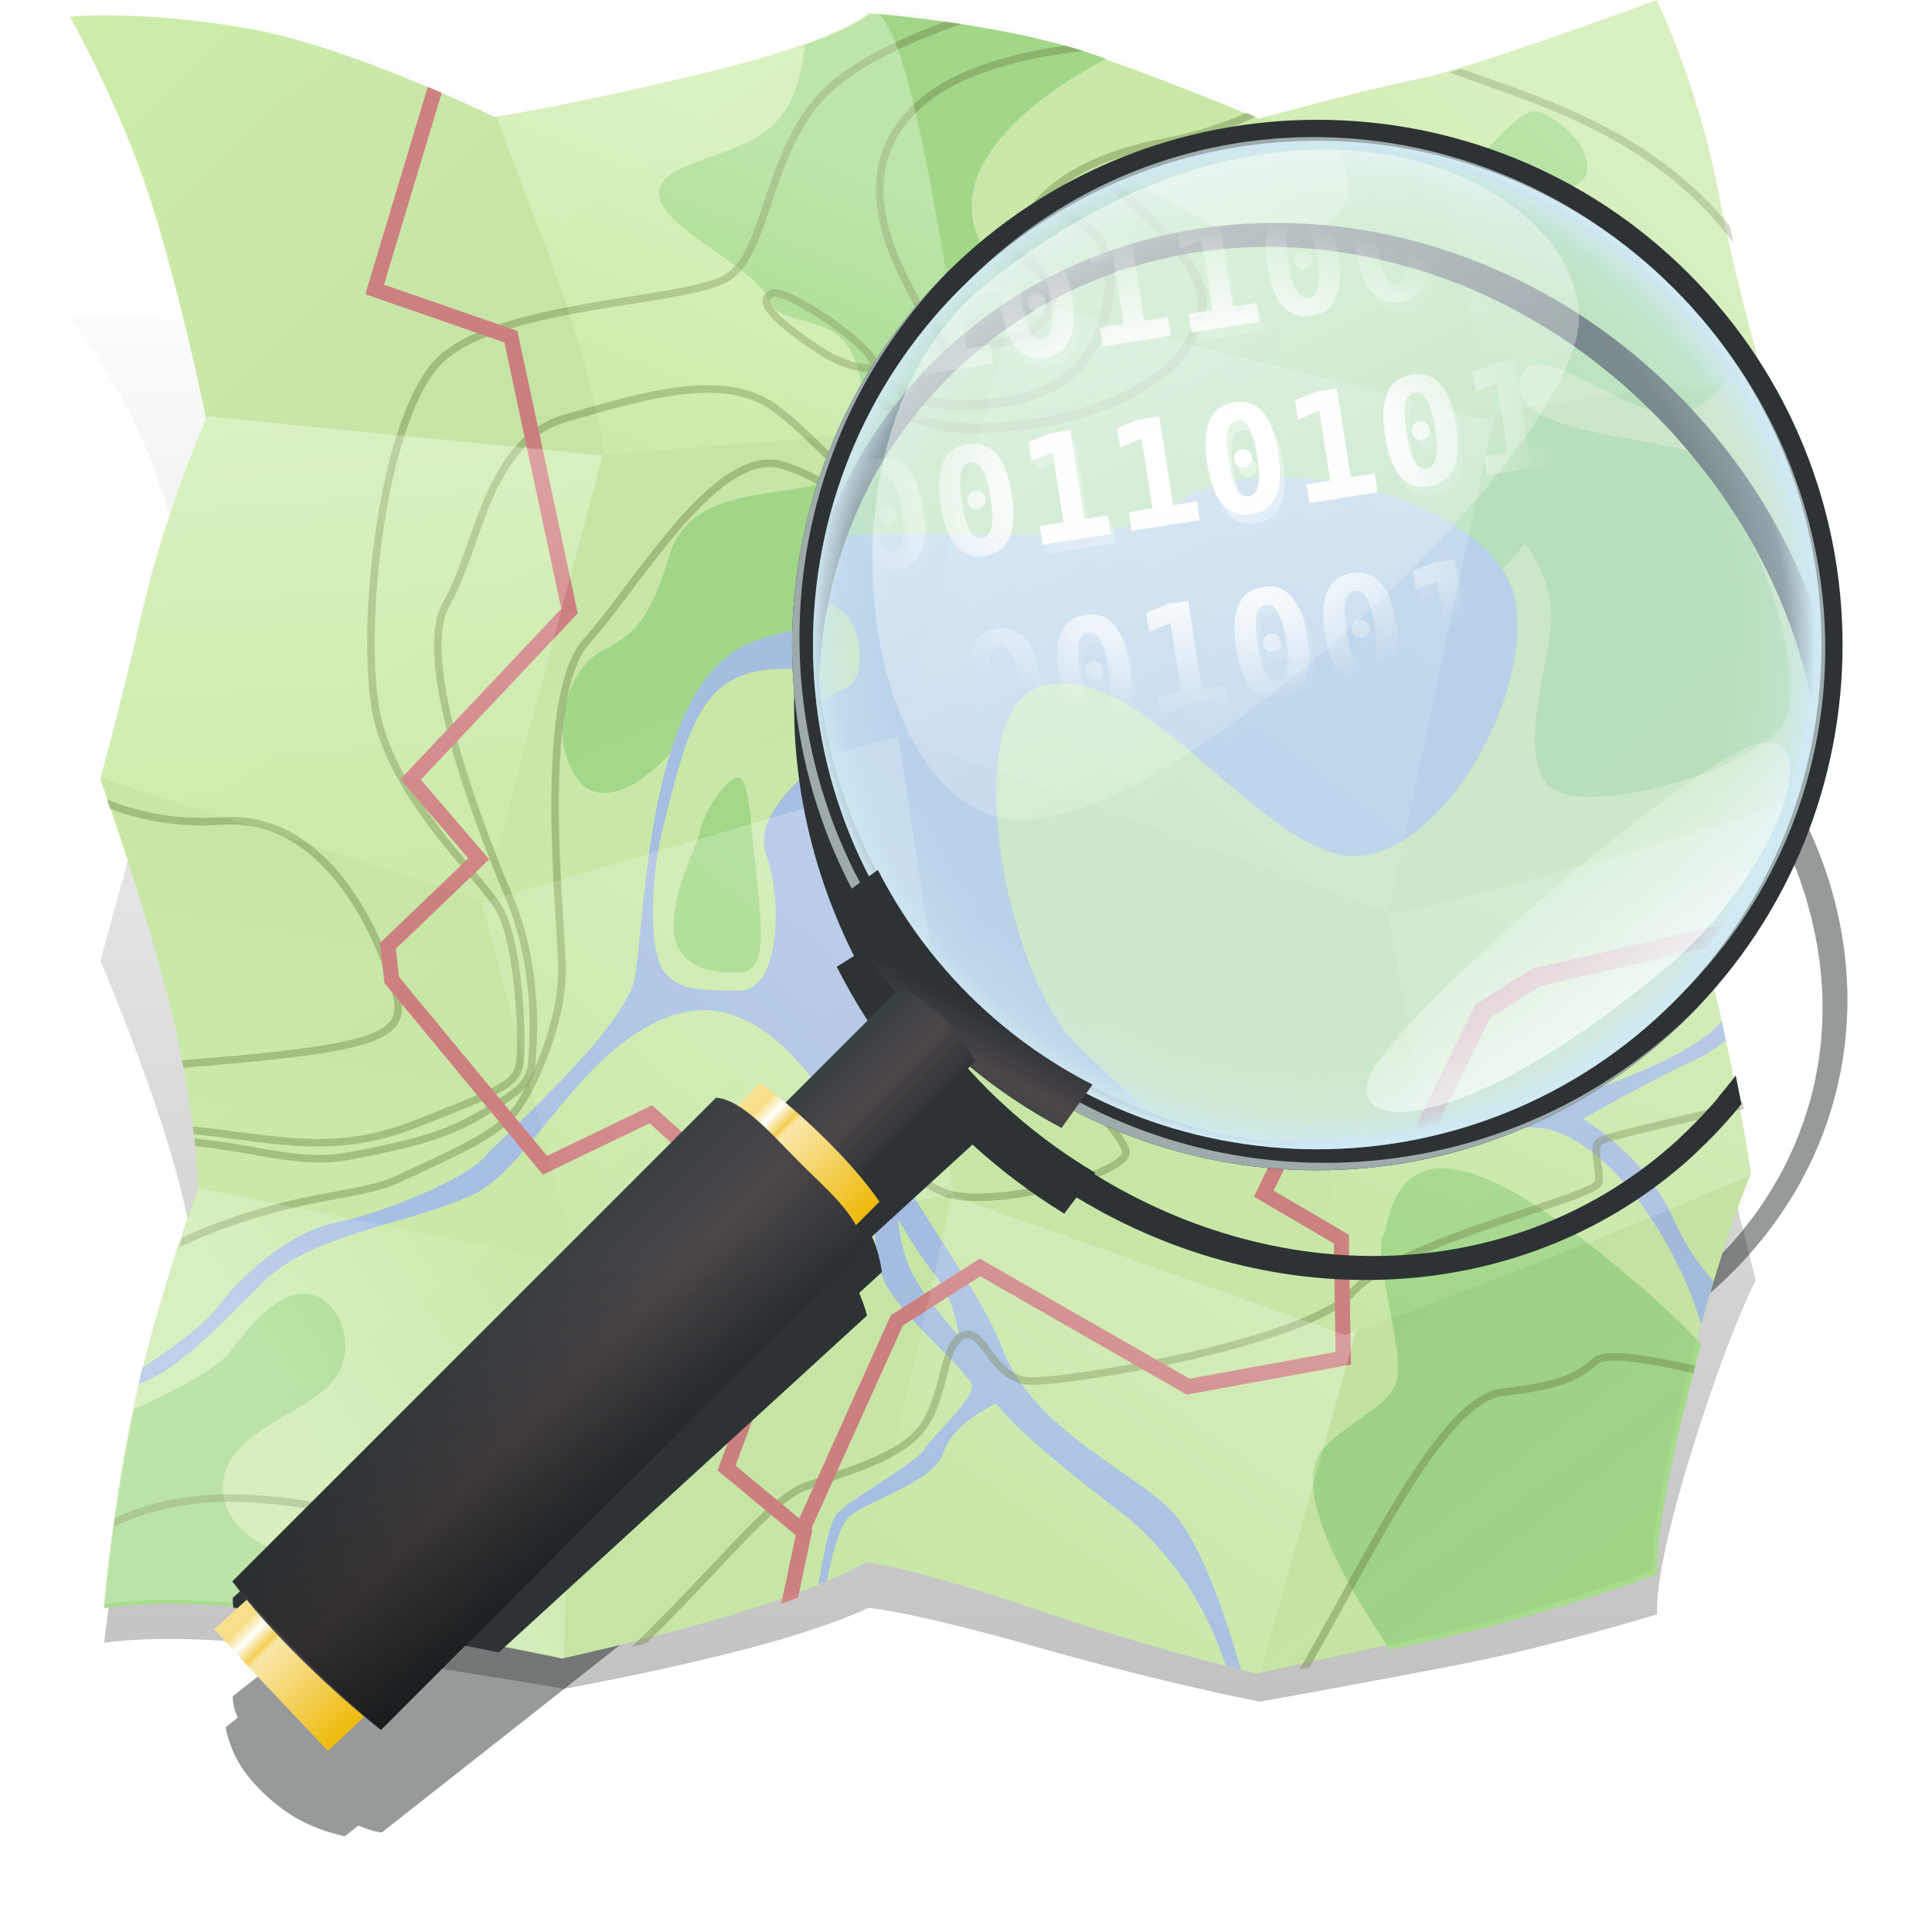 <?xml version="1.0" encoding="UTF-8" standalone="no"?>
<svg
   inkscape:version="1.1 (c68e22c387, 2021-05-23)"
   sodipodi:docname="osmbasedmap.svg"
   id="svg372"
   version="1.1"
   width="24"
   height="24"
   xmlns:inkscape="http://www.inkscape.org/namespaces/inkscape"
   xmlns:sodipodi="http://sodipodi.sourceforge.net/DTD/sodipodi-0.dtd"
   xmlns:xlink="http://www.w3.org/1999/xlink"
   xmlns="http://www.w3.org/2000/svg"
   xmlns:svg="http://www.w3.org/2000/svg"
   xmlns:rdf="http://www.w3.org/1999/02/22-rdf-syntax-ns#"
   xmlns:cc="http://creativecommons.org/ns#"
   xmlns:dc="http://purl.org/dc/elements/1.1/">
  <defs
     id="defs376">
    <linearGradient
       y2="-113.719"
       x2="166.5"
       y1="-161.359"
       x1="214.25"
       gradientUnits="userSpaceOnUse"
       id="linearGradient1020"
       xlink:href="#b"
       inkscape:collect="always" />
    <linearGradient
       y2="-62.469"
       x2="57.656"
       y1="-126.5"
       x1="53.25"
       gradientUnits="userSpaceOnUse"
       id="linearGradient1022"
       xlink:href="#b"
       inkscape:collect="always" />
    <linearGradient
       y2="-17.125"
       x2="75.719"
       y1="6.625"
       x1="39.5"
       gradientUnits="userSpaceOnUse"
       id="linearGradient1024"
       xlink:href="#b"
       inkscape:collect="always" />
    <linearGradient
       y2="-121.438"
       x2="85.312"
       y1="-162.344"
       x1="102"
       gradientUnits="userSpaceOnUse"
       id="linearGradient1026"
       xlink:href="#b"
       inkscape:collect="always" />
    <linearGradient
       y2="-14.75"
       x2="63.5"
       y1="-78.094"
       x1="117.75"
       gradientUnits="userSpaceOnUse"
       id="linearGradient1028"
       xlink:href="#b"
       inkscape:collect="always" />
    <linearGradient
       y2="-60.75"
       x2="133.937"
       y1="-125.125"
       x1="180.687"
       gradientUnits="userSpaceOnUse"
       id="linearGradient1030"
       xlink:href="#b"
       inkscape:collect="always" />
    <linearGradient
       y2="33.375"
       x2="130.219"
       y1="-23.5"
       x1="170.75"
       gradientUnits="userSpaceOnUse"
       id="linearGradient1032"
       xlink:href="#b"
       inkscape:collect="always" />
    <linearGradient
       y2="-5.656"
       x2="181.75"
       y1="-76"
       x1="213.5"
       gradientUnits="userSpaceOnUse"
       id="linearGradient1034"
       xlink:href="#b"
       inkscape:collect="always" />
    <linearGradient
       y2="-179.969"
       x2="9"
       y1="-94.672"
       x1="94.25"
       gradientUnits="userSpaceOnUse"
       id="linearGradient1036"
       xlink:href="#a"
       inkscape:collect="always" />
    <linearGradient
       y2="-30.438"
       x2="35.75"
       y1="-114.438"
       x1="50.75"
       gradientUnits="userSpaceOnUse"
       id="linearGradient1038"
       xlink:href="#a"
       inkscape:collect="always" />
    <linearGradient
       y2="-74.625"
       x2="115.25"
       y1="-163.125"
       x1="77.625"
       gradientUnits="userSpaceOnUse"
       id="linearGradient1040"
       xlink:href="#a"
       inkscape:collect="always" />
    <linearGradient
       y2="7.062"
       x2="125.719"
       y1="-50.438"
       x1="56.5"
       gradientUnits="userSpaceOnUse"
       id="linearGradient1042"
       xlink:href="#a"
       inkscape:collect="always" />
    <linearGradient
       y2="-146.797"
       x2="180.75"
       y1="-163.297"
       x1="35"
       gradientUnits="userSpaceOnUse"
       id="linearGradient1044"
       xlink:href="#a"
       inkscape:collect="always" />
    <linearGradient
       y2="-41.609"
       x2="179"
       y1="-141.109"
       x1="57"
       gradientUnits="userSpaceOnUse"
       id="linearGradient1046"
       xlink:href="#a"
       inkscape:collect="always" />
    <linearGradient
       y2="39.75"
       x2="208.25"
       y1="-26.5"
       x1="156"
       gradientUnits="userSpaceOnUse"
       id="linearGradient1048"
       xlink:href="#a"
       inkscape:collect="always" />
    <linearGradient
       y2="-77.297"
       x2="235"
       y1="-169.297"
       x1="142.75"
       gradientUnits="userSpaceOnUse"
       id="linearGradient1050"
       xlink:href="#a"
       inkscape:collect="always" />
  </defs>
  <sodipodi:namedview
     inkscape:document-rotation="0"
     inkscape:current-layer="svg372"
     inkscape:window-maximized="1"
     inkscape:window-y="-8"
     inkscape:window-x="-8"
     inkscape:cy="12.328125"
     inkscape:cx="12.265625"
     inkscape:zoom="32"
     showgrid="true"
     id="namedview374"
     inkscape:window-height="987"
     inkscape:window-width="1680"
     inkscape:pageshadow="2"
     inkscape:pageopacity="0"
     guidetolerance="10"
     gridtolerance="10"
     objecttolerance="10"
     borderopacity="1"
     bordercolor="#666666"
     pagecolor="#ffffff"
     inkscape:pagecheckerboard="0">
    <inkscape:grid
       id="grid1018"
       type="xygrid" />
  </sodipodi:namedview>
  <linearGradient
     id="a">
    <stop
       id="stop2"
       offset="0" />
    <stop
       id="stop4"
       stop-opacity="0"
       offset="1" />
  </linearGradient>
  <linearGradient
     id="b">
    <stop
       id="stop7"
       stop-color="#fff"
       offset="0" />
    <stop
       id="stop9"
       stop-opacity="0"
       stop-color="#fff"
       offset="1" />
  </linearGradient>
  <linearGradient
     id="c">
    <stop
       id="stop12"
       stop-color="#f9e295"
       offset="0" />
    <stop
       id="stop14"
       stop-color="#f7dd84"
       offset=".125" />
    <stop
       id="stop16"
       stop-color="#fff"
       offset=".206" />
    <stop
       id="stop18"
       stop-color="#f4ce51"
       offset=".301" />
    <stop
       id="stop20"
       stop-color="#f9e7aa"
       offset=".341" />
    <stop
       id="stop22"
       stop-color="#efbb0e"
       offset="1" />
  </linearGradient>
  <linearGradient
     id="d">
    <stop
       id="stop25"
       stop-color="#2d3335"
       offset="0" />
    <stop
       id="stop27"
       stop-color="#4c464a"
       offset=".5" />
    <stop
       id="stop29"
       stop-color="#384042"
       offset="1" />
  </linearGradient>
  <linearGradient
     id="e">
    <stop
       id="stop32"
       stop-opacity="0"
       stop-color="#d0e9f2"
       offset="0" />
    <stop
       id="stop34"
       stop-opacity="0"
       stop-color="#d0e9f2"
       offset=".839" />
    <stop
       id="stop36"
       stop-opacity=".282"
       stop-color="#d0e9f2"
       offset=".943" />
    <stop
       id="stop38"
       stop-color="#d0e9f2"
       offset="1" />
  </linearGradient>
  <linearGradient
     y2="-179.969"
     y1="-94.672"
     xlink:href="#a"
     x2="9"
     x1="94.25"
     gradientUnits="userSpaceOnUse"
     id="f" />
  <linearGradient
     y2="-30.438"
     y1="-114.438"
     xlink:href="#a"
     x2="35.75"
     x1="50.75"
     gradientUnits="userSpaceOnUse"
     id="g" />
  <linearGradient
     y2="-74.625"
     y1="-163.125"
     xlink:href="#a"
     x2="115.25"
     x1="77.625"
     gradientUnits="userSpaceOnUse"
     id="h" />
  <linearGradient
     y2="7.062"
     y1="-50.438"
     xlink:href="#a"
     x2="125.719"
     x1="56.5"
     gradientUnits="userSpaceOnUse"
     id="i" />
  <linearGradient
     y2="-146.797"
     y1="-163.297"
     xlink:href="#a"
     x2="180.75"
     x1="35"
     gradientUnits="userSpaceOnUse"
     id="j" />
  <linearGradient
     y2="-41.609"
     y1="-141.109"
     xlink:href="#a"
     x2="179"
     x1="57"
     gradientUnits="userSpaceOnUse"
     id="k" />
  <linearGradient
     y2="39.75"
     y1="-26.5"
     xlink:href="#a"
     x2="208.25"
     x1="156"
     gradientUnits="userSpaceOnUse"
     id="l" />
  <linearGradient
     y2="-77.297"
     y1="-169.297"
     xlink:href="#a"
     x2="235"
     x1="142.75"
     gradientUnits="userSpaceOnUse"
     id="m" />
  <linearGradient
     y2="-113.719"
     y1="-161.359"
     xlink:href="#b"
     x2="166.5"
     x1="214.25"
     gradientUnits="userSpaceOnUse"
     id="n" />
  <linearGradient
     y2="-62.469"
     y1="-126.5"
     xlink:href="#b"
     x2="57.656"
     x1="53.25"
     gradientUnits="userSpaceOnUse"
     id="o" />
  <linearGradient
     y2="-17.125"
     y1="6.625"
     xlink:href="#b"
     x2="75.719"
     x1="39.5"
     gradientUnits="userSpaceOnUse"
     id="p" />
  <linearGradient
     y2="-121.438"
     y1="-162.344"
     xlink:href="#b"
     x2="85.312"
     x1="102"
     gradientUnits="userSpaceOnUse"
     id="q" />
  <linearGradient
     y2="-14.75"
     y1="-78.094"
     xlink:href="#b"
     x2="63.5"
     x1="117.75"
     gradientUnits="userSpaceOnUse"
     id="r" />
  <linearGradient
     y2="-60.75"
     y1="-125.125"
     xlink:href="#b"
     x2="133.937"
     x1="180.687"
     gradientUnits="userSpaceOnUse"
     id="s" />
  <linearGradient
     y2="33.375"
     y1="-23.5"
     xlink:href="#b"
     x2="130.219"
     x1="170.75"
     gradientUnits="userSpaceOnUse"
     id="t" />
  <linearGradient
     y2="-5.656"
     y1="-76"
     xlink:href="#b"
     x2="181.75"
     x1="213.5"
     gradientUnits="userSpaceOnUse"
     id="u" />
  <linearGradient
     gradientTransform="matrix(0.094,0,0,0.094,0.025,18)"
     y2="-223.253"
     y1="62.064"
     xlink:href="#a"
     x2="9"
     x1="210.172"
     gradientUnits="userSpaceOnUse"
     id="v" />
  <clipPath
     id="w">
    <path
       id="path58"
       d="m 9,12.25 c 0,0 7.5,13 11.75,27.75 C 25,54.75 27,65.5 27,65.5 c 0,0 -5.5,12.75 -8.25,24.75 -2.75,12 -5.75,23 -5.75,23 0,0 5.75,16 9.25,30 3.5,14 3.75,24.25 3.75,24.25 0,0 -4,10.25 -7.5,24.25 -3.5,14 -5,30.75 -5,30.75 0,0 9.25,-2 28.5,1.25 19.25,3.25 32.25,6 32.25,6 0,0 12.75,-2.75 24,-6.25 11.25,-3.5 16.25,-6.5 16.25,-6.5 0,0 5.5,0.5 22.5,6.25 17,5.75 29.25,8.5 29.25,8.5 0,0 13,-2.75 26,-5.75 13,-3 26.5,-8 26.5,-8 0,0 -0.75,-5 4.25,-24.5 5,-19.5 8.75,-28 8.75,-28 0,0 -0.5,-4.5 -3.75,-19.75 C 224.75,130.5 218,116 218,116 c 0,0 1.75,-10.5 6.75,-23.75 C 229.75,79 235,65.5 235,65.5 c 0,0 -4.75,-15.25 -7.5,-29.75 C 224.75,21.25 219.25,10 219.25,10 c 0,0 -24.25,9 -31.75,10.5 -7.5,1.5 -21,5.25 -21,5.25 0,0 -9.75,-4.25 -22,-8.5 -12.25,-4.25 -29.75,-5.5 -29.75,-5.5 0,0 -3.25,3.5 -22,8 -18.75,4.5 -27.5,5.75 -27.5,5.75 0,0 -18.5,-9 -31.5,-11.5 -13,-2.5 -24,-2 -24.75,-1.75 z" />
  </clipPath>
  <clipPath
     id="x">
    <path
       id="path61"
       d="m 9,12.25 c 0,0 7.5,13 11.75,27.75 C 25,54.75 27,65.5 27,65.5 c 0,0 -5.5,12.75 -8.25,24.75 -2.75,12 -5.75,23 -5.75,23 0,0 5.75,16 9.25,30 3.5,14 3.75,24.25 3.75,24.25 0,0 -4,10.25 -7.5,24.25 -3.5,14 -5,30.75 -5,30.75 0,0 9.25,-2 28.5,1.25 19.25,3.25 32.25,6 32.25,6 0,0 12.75,-2.75 24,-6.25 11.25,-3.5 16.25,-6.5 16.25,-6.5 0,0 5.5,0.5 22.5,6.25 17,5.75 29.25,8.5 29.25,8.5 0,0 13,-2.75 26,-5.75 13,-3 26.5,-8 26.5,-8 0,0 -0.75,-5 4.25,-24.5 5,-19.5 8.75,-28 8.75,-28 0,0 -0.5,-4.5 -3.75,-19.75 C 224.75,130.5 218,116 218,116 c 0,0 1.75,-10.5 6.75,-23.75 C 229.75,79 235,65.5 235,65.5 c 0,0 -4.75,-15.25 -7.5,-29.75 C 224.75,21.25 219.25,10 219.25,10 c 0,0 -24.25,9 -31.75,10.5 -7.5,1.5 -21,5.25 -21,5.25 0,0 -9.75,-4.25 -22,-8.5 -12.25,-4.25 -29.75,-5.5 -29.75,-5.5 0,0 -3.25,3.5 -22,8 -18.75,4.5 -27.5,5.75 -27.5,5.75 0,0 -18.5,-9 -31.5,-11.5 -13,-2.5 -24,-2 -24.75,-1.75 z" />
  </clipPath>
  <clipPath
     id="y">
    <path
       id="path64"
       d="m 9,12.25 c 0,0 7.5,13 11.75,27.75 C 25,54.75 27,65.5 27,65.5 c 0,0 -5.5,12.75 -8.25,24.75 -2.75,12 -5.75,23 -5.75,23 0,0 5.75,16 9.25,30 3.5,14 3.75,24.25 3.75,24.25 0,0 -4,10.25 -7.5,24.25 -3.5,14 -5,30.75 -5,30.75 0,0 9.25,-2 28.5,1.25 19.25,3.25 32.25,6 32.25,6 0,0 12.75,-2.75 24,-6.25 11.25,-3.5 16.25,-6.5 16.25,-6.5 0,0 5.5,0.5 22.5,6.25 17,5.75 29.25,8.5 29.25,8.5 0,0 13,-2.75 26,-5.75 13,-3 26.5,-8 26.5,-8 0,0 -0.75,-5 4.25,-24.5 5,-19.5 8.75,-28 8.75,-28 0,0 -0.5,-4.5 -3.75,-19.75 C 224.75,130.5 218,116 218,116 c 0,0 1.75,-10.5 6.75,-23.75 C 229.75,79 235,65.5 235,65.5 c 0,0 -4.75,-15.25 -7.5,-29.75 C 224.75,21.25 219.25,10 219.25,10 c 0,0 -24.25,9 -31.75,10.5 -7.5,1.5 -21,5.25 -21,5.25 0,0 -9.75,-4.25 -22,-8.5 -12.25,-4.25 -29.75,-5.5 -29.75,-5.5 0,0 -3.25,3.5 -22,8 -18.75,4.5 -27.5,5.75 -27.5,5.75 0,0 -18.5,-9 -31.5,-11.5 -13,-2.5 -24,-2 -24.75,-1.75 z" />
  </clipPath>
  <radialGradient
     xlink:href="#e"
     r="47"
     gradientUnits="userSpaceOnUse"
     gradientTransform="matrix(1.021,0,0,-1.021,-212.723,173.83)"
     cy="86"
     cx="128"
     id="z" />
  <linearGradient
     y2="150.375"
     y1="150.375"
     xlink:href="#d"
     x2="133"
     x1="123"
     gradientUnits="userSpaceOnUse"
     gradientTransform="matrix(-1,0,0,1,46,0)"
     id="A" />
  <linearGradient
     y2="143.359"
     y1="134.359"
     xlink:href="#d"
     x2="-79.125"
     x1="-82"
     gradientUnits="userSpaceOnUse"
     id="B" />
  <linearGradient
     y2="150.375"
     y1="150.375"
     xlink:href="#d"
     x2="133"
     x1="123"
     gradientUnits="userSpaceOnUse"
     gradientTransform="matrix(-2,0,0,1.77,174,-86.65)"
     id="C" />
  <linearGradient
     y2="186.5"
     y1="186.5"
     xlink:href="#c"
     x2="-74"
     x1="-90"
     gradientUnits="userSpaceOnUse"
     id="D" />
  <linearGradient
     y2="253.5"
     y1="253.5"
     xlink:href="#c"
     x2="-74"
     x1="-90"
     gradientUnits="userSpaceOnUse"
     id="E" />
  <linearGradient
     y2="186.5"
     y1="186.5"
     xlink:href="#c"
     x2="136"
     x1="120"
     gradientUnits="userSpaceOnUse"
     gradientTransform="matrix(0.092,0.092,-0.092,0.092,6.306,-5.551)"
     id="F" />
  <linearGradient
     y2="150.375"
     y1="150.375"
     xlink:href="#d"
     x2="133"
     x1="123"
     gradientUnits="userSpaceOnUse"
     gradientTransform="matrix(-0.185,-0.185,-0.163,0.163,55.917,15.704)"
     id="G" />
  <linearGradient
     y2="186.5"
     y1="186.5"
     xlink:href="#c"
     x2="136"
     x1="120"
     gradientUnits="userSpaceOnUse"
     gradientTransform="matrix(0.092,0.092,-0.092,0.092,12.488,-11.734)"
     id="H" />
  <linearGradient
     y2="150.375"
     y1="150.375"
     xlink:href="#d"
     x2="133"
     x1="123"
     gradientUnits="userSpaceOnUse"
     gradientTransform="matrix(-0.092,-0.092,-0.092,0.092,36.11,11.889)"
     id="I" />
  <linearGradient
     y2="143.359"
     y1="134.359"
     xlink:href="#d"
     x2="130.875"
     x1="128"
     gradientUnits="userSpaceOnUse"
     gradientTransform="matrix(0.092,0.092,-0.092,0.092,12.488,-11.734)"
     id="J" />
  <radialGradient
     xlink:href="#e"
     r="47"
     gradientUnits="userSpaceOnUse"
     gradientTransform="matrix(0.094,0.094,0.094,-0.094,-3.804,4.055)"
     cy="86"
     cx="128"
     id="K" />
  <linearGradient
     y2="150.375"
     y1="167.727"
     xlink:href="#a"
     x2="133"
     x1="108.003"
     gradientUnits="userSpaceOnUse"
     gradientTransform="matrix(-0.185,-0.185,-0.163,0.163,55.917,15.704)"
     id="L" />
  <radialGradient
     r="38.417"
     gradientUnits="userSpaceOnUse"
     gradientTransform="matrix(0.114,0,0,0.079,-4.32,2.303)"
     cy="72.588"
     cx="159.613"
     id="M">
    <stop
       id="stop80"
       stop-color="#fff"
       offset="0" />
    <stop
       id="stop82"
       stop-opacity=".931"
       stop-color="#fff"
       offset=".5" />
    <stop
       id="stop84"
       stop-opacity="0"
       stop-color="#fff"
       offset="1" />
  </radialGradient>
  <radialGradient
     xlink:href="#b"
     r="38.417"
     gradientUnits="userSpaceOnUse"
     gradientTransform="matrix(0.114,0,0,0.079,-4.28,2.424)"
     cy="72.588"
     cx="159.613"
     id="N" />
  <linearGradient
     gradientTransform="matrix(0.094,0,0,0.094,0.025,1.784375e-6)"
     y2="127.196"
     y1="19.815"
     xlink:href="#b"
     x2="179.961"
     x1="126.643"
     gradientUnits="userSpaceOnUse"
     id="O" />
  <linearGradient
     y2="137.196"
     y1="29.815"
     xlink:href="#b"
     x2="179.961"
     x1="126.643"
     gradientUnits="userSpaceOnUse"
     gradientTransform="matrix(-0.047,0.019,0.018,-0.041,25.915,11.57)"
     id="P" />
  <filter
     id="Q"
     x="-0.048"
     y="-0.048"
     width="1.096"
     height="1.096">
    <feGaussianBlur
       id="feGaussianBlur90"
       stdDeviation="4.287" />
  </filter>
  <clipPath
     id="R">
    <path
       id="path93"
       d="m 9,12.25 c 0,0 7.5,13 11.75,27.75 C 25,54.75 27,65.5 27,65.5 c 0,0 -5.5,12.75 -8.25,24.75 -2.75,12 -5.75,23 -5.75,23 0,0 5.75,16 9.25,30 3.5,14 3.75,24.25 3.75,24.25 0,0 -4,10.25 -7.5,24.25 -3.5,14 -5,30.75 -5,30.75 0,0 9.25,-2 28.5,1.25 19.25,3.25 32.25,6 32.25,6 0,0 12.75,-2.75 24,-6.25 11.25,-3.5 16.25,-6.5 16.25,-6.5 0,0 5.5,0.5 22.5,6.25 17,5.75 29.25,8.5 29.25,8.5 0,0 13,-2.75 26,-5.75 13,-3 26.5,-8 26.5,-8 0,0 -0.75,-5 4.25,-24.5 5,-19.5 8.75,-28 8.75,-28 0,0 -0.5,-4.5 -3.75,-19.75 C 224.75,130.5 218,116 218,116 c 0,0 1.75,-10.5 6.75,-23.75 C 229.75,79 235,65.5 235,65.5 c 0,0 -4.75,-15.25 -7.5,-29.75 C 224.75,21.25 219.25,10 219.25,10 c 0,0 -24.25,9 -31.75,10.5 -7.5,1.5 -21,5.25 -21,5.25 0,0 -9.75,-4.25 -22,-8.5 -12.25,-4.25 -29.75,-5.5 -29.75,-5.5 0,0 -3.25,3.5 -22,8 -18.75,4.5 -27.5,5.75 -27.5,5.75 0,0 -18.5,-9 -31.5,-11.5 -13,-2.5 -24,-2 -24.75,-1.75 z" />
  </clipPath>
  <clipPath
     id="S">
    <path
       id="path96"
       d="m 9,12.25 c 0,0 7.5,13 11.75,27.75 C 25,54.75 27,65.5 27,65.5 c 0,0 -5.5,12.75 -8.25,24.75 -2.75,12 -5.75,23 -5.75,23 0,0 5.75,16 9.25,30 3.5,14 3.75,24.25 3.75,24.25 0,0 -4,10.25 -7.5,24.25 -3.5,14 -5,30.75 -5,30.75 0,0 9.25,-2 28.5,1.25 19.25,3.25 32.25,6 32.25,6 0,0 12.75,-2.75 24,-6.25 11.25,-3.5 16.25,-6.5 16.25,-6.5 0,0 5.5,0.5 22.5,6.25 17,5.75 29.25,8.5 29.25,8.5 0,0 13,-2.75 26,-5.75 13,-3 26.5,-8 26.5,-8 0,0 -0.75,-5 4.25,-24.5 5,-19.5 8.75,-28 8.75,-28 0,0 -0.5,-4.5 -3.75,-19.75 C 224.75,130.5 218,116 218,116 c 0,0 1.75,-10.5 6.75,-23.75 C 229.75,79 235,65.5 235,65.5 c 0,0 -4.75,-15.25 -7.5,-29.75 C 224.75,21.25 219.25,10 219.25,10 c 0,0 -24.25,9 -31.75,10.5 -7.5,1.5 -21,5.25 -21,5.25 0,0 -9.75,-4.25 -22,-8.5 -12.25,-4.25 -29.75,-5.5 -29.75,-5.5 0,0 -3.25,3.5 -22,8 -18.75,4.5 -27.5,5.75 -27.5,5.75 0,0 -18.5,-9 -31.5,-11.5 -13,-2.5 -24,-2 -24.75,-1.75 z" />
  </clipPath>
  <clipPath
     id="T">
    <path
       id="path99"
       d="m 9,12.25 c 0,0 7.5,13 11.75,27.75 C 25,54.75 27,65.5 27,65.5 c 0,0 -5.5,12.75 -8.25,24.75 -2.75,12 -5.75,23 -5.75,23 0,0 5.75,16 9.25,30 3.5,14 3.75,24.25 3.75,24.25 0,0 -4,10.25 -7.5,24.25 -3.5,14 -5,30.75 -5,30.75 0,0 9.25,-2 28.5,1.25 19.25,3.25 32.25,6 32.25,6 0,0 12.75,-2.75 24,-6.25 11.25,-3.5 16.25,-6.5 16.25,-6.5 0,0 5.5,0.5 22.5,6.25 17,5.75 29.25,8.5 29.25,8.5 0,0 13,-2.75 26,-5.75 13,-3 26.5,-8 26.5,-8 0,0 -0.75,-5 4.25,-24.5 5,-19.5 8.75,-28 8.75,-28 0,0 -0.5,-4.5 -3.75,-19.75 C 224.75,130.5 218,116 218,116 c 0,0 1.75,-10.5 6.75,-23.75 C 229.75,79 235,65.5 235,65.5 c 0,0 -4.75,-15.25 -7.5,-29.75 C 224.75,21.25 219.25,10 219.25,10 c 0,0 -24.25,9 -31.75,10.5 -7.5,1.5 -21,5.25 -21,5.25 0,0 -9.75,-4.25 -22,-8.5 -12.25,-4.25 -29.75,-5.5 -29.75,-5.5 0,0 -3.25,3.5 -22,8 -18.75,4.5 -27.5,5.75 -27.5,5.75 0,0 -18.5,-9 -31.5,-11.5 -13,-2.5 -24,-2 -24.75,-1.75 z" />
  </clipPath>
  <linearGradient
     y2="-21.253"
     y1="264.064"
     xlink:href="#a"
     x2="9"
     x1="210.172"
     gradientUnits="userSpaceOnUse"
     id="U" />
  <clipPath
     id="V">
    <path
       id="path103"
       d="m 123.623,141.062 c 20.832,20.243 54.607,19.289 75.439,-2.132 20.832,-21.421 20.832,-55.196 0,-75.439 -20.832,-20.243 -54.607,-19.289 -75.439,2.132 -20.832,21.421 -20.832,55.196 0,75.439 z" />
  </clipPath>
  <filter
     id="W"
     x="-0.071"
     y="-0.071"
     width="1.141"
     height="1.141">
    <feGaussianBlur
       id="feGaussianBlur106"
       stdDeviation="6.311" />
  </filter>
  <filter
     id="X"
     x="-0.047"
     y="-0.049"
     width="1.095"
     height="1.097">
    <feGaussianBlur
       id="feGaussianBlur109"
       stdDeviation="4.457" />
  </filter>
  <linearGradient
     y2="4.302"
     y1="245.448"
     xlink:href="#a"
     x2="122"
     x1="122"
     gradientUnits="userSpaceOnUse"
     id="Y" />
  <clipPath
     id="Z">
    <path
       id="path113"
       d="m 9,22.578 c 0,0 7.5,12.393 11.75,26.8 C 25,63.784 27,74.373 27,74.373 c 0,0 -5.5,13.195 -8.25,25.417 C 16,112.012 13,123.255 13,123.255 c 0,0 5.75,15.535 9.25,29.252 3.5,13.717 3.75,23.947 3.75,23.947 0,0 -4,10.574 -7.5,24.857 -3.5,14.283 -5,31.154 -5,31.154 0,0 9.25,-2.748 28.5,-1.055 19.25,1.693 32.25,3.392 32.25,3.392 0,0 12.75,-3.781 24,-8.191 11.25,-4.41 16.25,-7.814 16.25,-7.814 0,0 5.5,0.055 22.5,4.43 17,4.375 29.25,6.134 29.25,6.134 0,0 13,-3.801 26,-7.853 13,-4.051 26.5,-10.143 26.5,-10.143 0,0 -0.75,-4.939 4.25,-24.844 5,-19.904 8.75,-28.708 8.75,-28.708 0,0 -0.514,-4.455 -3.75,-19.447 -1.75,-8.108 -2.25,-4.068 -2.25,-4.068 0,0 16.264,-26.155 16.5,-40.334 C 242.5,78.943 235,57.55 235,57.55 c 0,0 -4.75,-14.866 -7.5,-29.143 -2.75,-14.278 -8.25,-25.083 -8.25,-25.083 0,0 -24.25,10.961 -31.75,13.068 -7.5,2.107 -21,6.948 -21,6.948 0,0 -9.75,-3.461 -22,-6.721 -12.25,-3.259 -29.75,-3.094 -29.75,-3.094 0,0 -3.25,3.763 -22,9.779 -18.75,6.016 -27.5,7.974 -27.5,7.974 0,0 -18.5,-7.504 -31.5,-8.952 -13,-1.449 -24,-0.059 -24.75,0.252 z" />
  </clipPath>
  <path
     id="path116"
     transform="matrix(0.094,0.006,0,0.08,0.025,2.523)"
     opacity="0.7"
     filter="url(#W)"
     fill="#2d3335"
     d="m 174.281,35.875 c -17.599,0 -35.192,6.639 -48.719,19.906 -0.167,0.163 -0.334,0.303 -0.5,0.469 -22.056,22.056 -26.209,55.251 -12.469,81.5 l -2.281,1.625 c 2.249,4.24 4.942,8.307 8.094,12.125 l -13.312,13.344 c -1.341,-0.586 -2.789,-1.033 -4.562,-1.375 l -2.844,2.844 c -1.109,-0.484 -2.138,-0.816 -3.062,-0.875 L 30.5,229.562 c -0.037,1.101 0.226,2.187 0.656,3.281 l -0.531,0.531 -1.094,1.094 c 0.715,3.738 2.01,6.823 5.469,10.281 3.458,3.458 6.42,4.63 10.281,5.469 l 1.094,-1.094 0.719,-0.719 c 1.088,0.462 2.13,0.786 3.094,0.844 l 64.125,-64.125 c -0.243,-0.975 -0.62,-1.935 -1.031,-2.906 l 3,-3 c -0.25,-1.732 -0.677,-3.198 -1.312,-4.594 L 128.25,161.344 c 3.818,3.152 7.885,5.845 12.125,8.094 L 142,167.156 c 26.249,13.74 59.444,9.587 81.5,-12.469 0.166,-0.166 0.305,-0.333 0.469,-0.5 C 250.663,126.971 250.517,83.267 223.5,56.25 209.91,42.66 192.093,35.875 174.281,35.875 Z m -0.5,3.281 c 0.105,0.002 0.208,-0.002 0.312,0 0.949,0.018 1.895,0.065 2.844,0.125 0.958,0.06 1.919,0.148 2.875,0.25 0.094,0.01 0.188,0.021 0.281,0.031 0.094,0.01 0.187,0.02 0.281,0.031 0.146,0.017 0.292,0.045 0.438,0.062 0.896,0.11 1.795,0.228 2.688,0.375 0.619,0.102 1.227,0.224 1.844,0.344 0.343,0.066 0.689,0.116 1.031,0.188 0.724,0.152 1.436,0.323 2.156,0.5 0.313,0.077 0.625,0.137 0.938,0.219 0.073,0.019 0.146,0.043 0.219,0.062 0.956,0.253 1.897,0.516 2.844,0.812 0.072,0.023 0.146,0.04 0.219,0.062 0.947,0.3 1.907,0.626 2.844,0.969 0.053,0.019 0.103,0.043 0.156,0.062 0.955,0.352 1.902,0.728 2.844,1.125 0.051,0.022 0.105,0.041 0.156,0.062 0.942,0.4 1.885,0.836 2.812,1.281 0.042,0.02 0.083,0.042 0.125,0.062 0.935,0.451 1.862,0.91 2.781,1.406 0.033,0.018 0.061,0.045 0.094,0.062 0.927,0.503 1.841,1.013 2.75,1.562 0.032,0.019 0.062,0.043 0.094,0.062 0.908,0.551 1.799,1.122 2.688,1.719 0.549,0.369 1.084,0.77 1.625,1.156 0.365,0.261 0.733,0.512 1.094,0.781 0.018,0.014 0.044,0.017 0.062,0.031 0.878,0.655 1.74,1.36 2.594,2.062 1.743,1.434 3.431,2.963 5.062,4.594 1.62,1.62 3.136,3.301 4.562,5.031 0.009,0.011 0.022,0.02 0.031,0.031 0.703,0.854 1.407,1.715 2.062,2.594 0.283,0.379 0.539,0.773 0.812,1.156 0.37,0.517 0.74,1.038 1.094,1.562 0.016,0.024 0.046,0.038 0.062,0.062 0.598,0.89 1.167,1.778 1.719,2.688 0.019,0.032 0.043,0.062 0.062,0.094 0.546,0.903 1.063,1.829 1.562,2.75 0.018,0.033 0.045,0.061 0.062,0.094 0.498,0.921 0.954,1.844 1.406,2.781 0.02,0.042 0.042,0.083 0.062,0.125 0.446,0.93 0.88,1.868 1.281,2.812 0.022,0.051 0.041,0.105 0.062,0.156 0.395,0.936 0.775,1.895 1.125,2.844 0.019,0.053 0.043,0.104 0.062,0.156 0.348,0.948 0.666,1.885 0.969,2.844 0.023,0.072 0.04,0.147 0.062,0.219 0.294,0.941 0.561,1.894 0.812,2.844 0.019,0.074 0.043,0.145 0.062,0.219 0.081,0.31 0.143,0.627 0.219,0.938 0.177,0.72 0.348,1.433 0.5,2.156 0.072,0.342 0.121,0.688 0.188,1.031 0.12,0.617 0.242,1.225 0.344,1.844 0.147,0.893 0.265,1.791 0.375,2.688 0.018,0.146 0.046,0.291 0.062,0.438 0.011,0.093 0.021,0.188 0.031,0.281 0.011,0.094 0.021,0.187 0.031,0.281 0.102,0.956 0.19,1.917 0.25,2.875 0.059,0.942 0.107,1.9 0.125,2.844 0.002,0.104 -0.002,0.208 0,0.312 0.015,1.053 0.004,2.104 -0.031,3.156 -0.032,0.931 -0.085,1.853 -0.156,2.781 -0.01,0.125 -0.021,0.25 -0.031,0.375 -0.076,0.918 -0.166,1.835 -0.281,2.75 -0.121,0.956 -0.274,1.924 -0.438,2.875 -0.014,0.082 -0.017,0.168 -0.031,0.25 -0.022,0.125 -0.04,0.25 -0.062,0.375 -0.165,0.908 -0.358,1.817 -0.562,2.719 -0.031,0.135 -0.062,0.272 -0.094,0.406 -0.208,0.889 -0.441,1.775 -0.688,2.656 -0.164,0.587 -0.35,1.167 -0.531,1.75 -0.175,0.564 -0.34,1.127 -0.531,1.688 -0.295,0.864 -0.605,1.709 -0.938,2.562 -0.061,0.155 -0.126,0.314 -0.188,0.469 -0.045,0.112 -0.08,0.231 -0.125,0.344 -0.356,0.879 -0.728,1.728 -1.125,2.594 -0.377,0.823 -0.774,1.626 -1.188,2.438 -0.081,0.158 -0.168,0.311 -0.25,0.469 -0.415,0.797 -0.83,1.591 -1.281,2.375 -0.095,0.166 -0.184,0.335 -0.281,0.5 -0.199,0.339 -0.419,0.664 -0.625,1 -0.362,0.591 -0.742,1.168 -1.125,1.75 -0.005,0.007 0.005,0.024 0,0.031 -0.491,0.746 -1.006,1.488 -1.531,2.219 -0.457,0.636 -0.954,1.251 -1.438,1.875 -0.197,0.254 -0.361,0.529 -0.562,0.781 -0.134,0.168 -0.27,0.333 -0.406,0.5 -0.164,0.201 -0.334,0.395 -0.5,0.594 -0.557,0.667 -1.131,1.318 -1.719,1.969 -0.606,0.671 -1.235,1.347 -1.875,2 -0.161,0.164 -0.306,0.337 -0.469,0.5 -21.13,21.13 -52.259,24.495 -77.188,11.156 l 0.125,-0.188 c -3.704,-1.897 -7.262,-4.14 -10.625,-6.781 -0.539,-0.423 -1.065,-0.87 -1.594,-1.312 -0.514,-0.431 -1.027,-0.863 -1.531,-1.312 -0.093,-0.084 -0.189,-0.166 -0.281,-0.25 -0.822,-0.748 -1.612,-1.518 -2.406,-2.312 -0.794,-0.794 -1.565,-1.585 -2.312,-2.406 -0.084,-0.092 -0.166,-0.188 -0.25,-0.281 -0.45,-0.504 -0.882,-1.017 -1.312,-1.531 -0.443,-0.528 -0.889,-1.055 -1.312,-1.594 -2.641,-3.363 -4.885,-6.921 -6.781,-10.625 l -0.188,0.125 c -13.339,-24.929 -9.974,-56.057 11.156,-77.188 0.163,-0.163 0.336,-0.308 0.5,-0.469 0.653,-0.64 1.329,-1.269 2,-1.875 0.651,-0.588 1.302,-1.162 1.969,-1.719 0.272,-0.227 0.538,-0.466 0.812,-0.688 0.343,-0.277 0.715,-0.512 1.062,-0.781 0.624,-0.483 1.239,-0.98 1.875,-1.438 0.738,-0.53 1.497,-1.036 2.25,-1.531 0.582,-0.383 1.159,-0.763 1.75,-1.125 0.447,-0.273 0.892,-0.551 1.344,-0.812 0.681,-0.395 1.371,-0.757 2.062,-1.125 0.176,-0.094 0.355,-0.189 0.531,-0.281 0.945,-0.491 1.881,-0.966 2.844,-1.406 0.866,-0.397 1.715,-0.769 2.594,-1.125 0.153,-0.062 0.316,-0.096 0.469,-0.156 0.968,-0.384 1.925,-0.759 2.906,-1.094 0.56,-0.191 1.123,-0.356 1.688,-0.531 0.583,-0.181 1.163,-0.367 1.75,-0.531 0.881,-0.246 1.768,-0.48 2.656,-0.688 0.071,-0.017 0.148,-0.015 0.219,-0.031 0.416,-0.096 0.833,-0.194 1.25,-0.281 0.672,-0.141 1.356,-0.287 2.031,-0.406 0.082,-0.014 0.168,-0.017 0.25,-0.031 0.951,-0.164 1.919,-0.317 2.875,-0.438 1.964,-0.248 3.93,-0.402 5.906,-0.469 1.052,-0.036 2.103,-0.047 3.156,-0.031 z" />
  <path
     style="fill:url(#Y)"
     id="path118"
     transform="matrix(0.094,0,0,0.079,0.025,2.593)"
     opacity="0.5"
     filter="url(#X)"
     fill="url(#Y)"
     d="m 9,17.25 c 0,0 7.5,11 11.75,25.75 C 25,57.75 27,68.5 27,68.5 c 0,0 -5.5,12.75 -8.25,24.75 -2.75,12 -5.75,25 -5.75,25 0,0 5.75,16 9.25,30 3.5,14 3.75,22.25 3.75,22.25 0,0 -4,10.25 -7.5,24.25 -3.5,14 -5,30.75 -5,30.75 0,0 9.25,-2 28.5,1.25 19.25,3.25 32.25,6 32.25,6 0,0 12.75,-2.75 24,-6.25 11.25,-3.5 16.25,-6.5 16.25,-6.5 0,0 5.5,0.5 22.5,6.25 17,5.75 29.25,8.5 29.25,8.5 0,0 13,-2.75 26,-5.75 13,-3 26.5,-8 26.5,-8 0,0 -0.75,-5 4.25,-24.5 5,-19.5 8.75,-28 8.75,-28 0,0 -0.5,-2.5 -3.75,-17.75 C 224.75,135.5 218,121 218,121 c 0,0 1.75,-12.5 6.75,-25.75 C 229.75,82 235,68.5 235,68.5 c 0,0 -4.75,-15.25 -7.5,-29.75 C 224.75,24.25 219.25,15 219.25,15 c 0,0 -24.25,9 -31.75,10.5 -7.5,1.5 -21,5.25 -21,5.25 0,0 -9.75,-4.25 -22,-8.5 -12.25,-4.25 -29.75,-5.5 -29.75,-5.5 0,0 -3.25,3.5 -22,8 -18.75,4.5 -27.5,5.75 -27.5,5.75 0,0 -18.5,-9 -31.5,-11.5 -13,-2.5 -24,-2 -24.75,-1.75 z" />
  <path
     style="stroke-width:0.094"
     id="path120"
     fill="#ceeeab"
     d="m 0.869,0.211 c 0,0 0.703,1.219 1.102,2.602 0.398,1.383 0.586,2.391 0.586,2.391 0,0 -0.516,1.195 -0.773,2.32 -0.258,1.125 -0.539,2.156 -0.539,2.156 0,0 0.539,1.5 0.867,2.813 0.328,1.312 0.352,2.273 0.352,2.273 0,0 -0.375,0.961 -0.703,2.273 -0.328,1.312 -0.469,2.883 -0.469,2.883 0,0 0.867,-0.188 2.672,0.117 1.805,0.305 3.023,0.562 3.023,0.562 0,0 1.195,-0.258 2.25,-0.586 1.055,-0.328 1.523,-0.609 1.523,-0.609 0,0 0.516,0.047 2.109,0.586 1.594,0.539 2.742,0.797 2.742,0.797 0,0 1.219,-0.258 2.438,-0.539 1.219,-0.281 2.484,-0.75 2.484,-0.75 0,0 -0.07,-0.469 0.398,-2.297 0.469,-1.828 0.82,-2.625 0.82,-2.625 0,0 -0.047,-0.422 -0.352,-1.852 -0.305,-1.43 -0.938,-2.789 -0.938,-2.789 0,0 0.164,-0.984 0.633,-2.227 0.469,-1.242 0.961,-2.508 0.961,-2.508 0,0 -0.445,-1.43 -0.703,-2.789 C 21.095,1.055 20.58,1.784375e-6 20.58,1.784375e-6 c 0,0 -2.273,0.844 -2.977,0.984 C 16.9,1.125 15.634,1.477 15.634,1.477 c 0,0 -0.914,-0.398 -2.062,-0.797 -1.148,-0.398 -2.789,-0.516 -2.789,-0.516 0,0 -0.305,0.328 -2.062,0.75 C 6.963,1.336 6.142,1.453 6.142,1.453 c 0,0 -1.734,-0.844 -2.953,-1.078 -1.219,-0.234 -2.25,-0.188 -2.32,-0.164 z" />
  <g
     id="g124"
     transform="matrix(0.094,0,0,0.094,0.025,-0.937)"
     clip-path="url(#y)">
    <path
       id="path122"
       fill="#a6dd8b"
       d="m 110.75,5.5 -4.25,7 c -0.75,9 -2.25,13.75 -8.5,16.5 -6.25,2.75 -12.25,3.5 -11,7.5 1.25,4 13,9.25 14.25,13 1.25,3.75 8.25,1.75 11,7 2.75,5.25 2,15.25 -3.75,17.25 -5.75,2 -17.5,0.5 -20.25,9.5 -2.75,9 -4.75,10.5 -9,12.75 -4.25,2.25 -7.25,10.5 -3.5,16.5 3.75,6 12.25,-1.25 15,-6.5 C 93.5,100.75 98,97.25 98,97.25 h 23.75 l 59,-1.75 3.25,-3.75 c 0,0 3.25,4 2.75,8.75 -0.5,4.75 -3.75,14.75 0.25,17.25 4,2.5 19.5,-2 24,-7 4.5,-5 -4.75,-28.25 -10.5,-29.5 -5.75,-1.25 -18.5,-1.75 -17,-7 1.5,-5.25 11.75,4.5 17.25,3.25 5.5,-1.25 16.75,-21 12,-25.25 C 208,48 188.5,47 187,44.25 c -1.5,-2.75 21,-8 22.25,-11 1.25,-3 -2.5,-7.25 -6.25,-8.5 C 199.25,23.5 189,41 182,40.5 175,40 162,46.25 164.75,52 c 2.75,5.75 -6,11 -14.5,6.5 -8.5,-4.5 -24.75,-13 -21.75,-24 3,-11 21.5,-18.75 21.5,-18.75 z M 97.188,112.719 c -1.595,0.146 -4.469,4.688 -4.938,7.031 -0.5,2.5 -3.25,6.75 -3.5,12.25 -0.25,5.5 4.75,6.75 8.75,6.5 4,-0.25 2.75,-6.75 2,-15 -0.25,0 -0.5,-10.25 -2,-10.75 -0.094,-0.031 -0.206,-0.041 -0.312,-0.031 z m 92.719,51.656 c -6.335,0.295 -6.625,7.469 -7.406,8.875 -1.25,2.25 2.25,13.75 2,18 -0.25,4.25 -4.75,5.25 -9.5,9.75 -4.75,4.5 0.5,16 11.25,31 l 44.75,1.25 -1,-35 c 0,0 4.75,-4.25 -20.75,-24.25 -9.562,-7.5 -15.542,-9.802 -19.344,-9.625 z M 39.938,180.906 C 35.908,180.804 31.656,186.625 30.25,188.5 c -1.5,2 -6.25,5 -17,9.5 l -14.5,34.25 53,4.25 c 0,0 1.75,-11 -4.25,-15.75 C 41.5,216 30.25,215 29.25,207.5 28.25,200 38.5,197.5 43,193.25 47.5,189 45,182 40.75,181 c -0.266,-0.062 -0.544,-0.087 -0.812,-0.094 z" />
  </g>
  <path
     style="stroke-width:0.094"
     id="path126"
     fill="#aac3e7"
     d="m 14.887,7.063 c -0.446,-10e-4 -0.847,0.091 -1.081,0.296 -0.75,0.656 -3.281,0.07 -4.547,0.656 -1.266,0.586 -1.242,3.563 -1.383,4.172 -0.141,0.609 -1.641,1.945 -1.875,2.203 -0.234,0.258 -1.242,0.68 -1.828,0.797 -0.586,0.117 -1.195,0.68 -1.453,1.031 -0.189,0.258 -0.694,0.605 -0.949,0.771 -0.004,0.017 -0.007,0.033 -0.012,0.05 -0.013,0.05 -0.023,0.102 -0.035,0.152 0.467,-0.15 1.048,-0.767 1.559,-1.277 0.586,-0.586 1.875,-0.727 2.602,-1.078 0.727,-0.352 1.336,-1.852 2.484,-2.227 1.148,-0.375 1.992,1.102 2.273,1.734 0.281,0.633 0.164,1.195 0.352,1.594 0.188,0.398 1.031,1.102 1.078,1.266 0.047,0.164 -0.469,0.609 -0.586,0.797 -0.117,0.188 -0.984,0.656 -1.102,0.82 -0.09,0.127 -0.18,0.635 -0.217,0.864 0.039,-0.016 0.071,-0.029 0.105,-0.044 0.045,-0.237 0.142,-0.664 0.275,-0.797 0.188,-0.188 1.055,-0.422 1.172,-0.797 0.117,-0.375 0.656,-0.609 0.656,-0.609 0,0 0.258,0.375 1.5,1.312 0.828,0.625 1.196,1.456 1.351,1.942 0.063,0.016 0.144,0.038 0.19,0.05 -0.114,-0.405 -0.453,-1.522 -0.838,-1.945 -0.469,-0.516 -1.734,-1.008 -2.133,-2.062 -0.398,-1.055 -2.297,-3.211 -1.641,-3.773 0.656,-0.562 1.547,-0.375 2.672,0.703 1.125,1.078 4.336,0.539 5.414,0.352 0.933,-0.162 1.953,1.395 2.241,2.44 0.055,-0.196 0.106,-0.375 0.155,-0.539 -0.163,-0.181 -0.347,-0.433 -0.498,-0.776 -0.352,-0.797 -1.125,-1.242 -1.125,-1.242 0,0 0.82,-0.469 1.383,-0.727 0.152,-0.07 0.282,-0.157 0.393,-0.249 -0.015,-0.073 -0.024,-0.118 -0.041,-0.196 -0.003,-0.014 -0.006,-0.027 -0.009,-0.041 -0.447,0.521 -1.803,0.901 -2.03,1.025 -0.258,0.141 -1.711,0.281 -3.352,0.422 -1.641,0.141 -2.508,-0.703 -3.211,-1.383 -0.703,-0.68 -1.219,-3.375 -0.281,-3.563 0.938,-0.188 1.875,1.289 2.812,1.594 0.938,0.305 2.016,-1.477 1.852,-2.531 -0.113,-0.725 -1.312,-1.184 -2.294,-1.187 z m -5.001,1.245 c 0.12,1.4e-4 0.549,0.149 0.615,0.223 0.211,0.234 0.188,0.68 0,0.75 -0.188,0.07 -1.195,0.75 -0.984,1.336 0.211,0.586 0.164,1.688 -0.328,1.688 -0.492,0 -0.75,0 -0.938,-0.234 -0.188,-0.234 -0.188,-1.125 0,-1.852 0.188,-0.727 0.328,-1.406 0.75,-1.711 0.29,-0.209 0.622,-0.2 0.885,-0.199 z m 1.274,6.853 c 0.019,10e-4 0.179,0.33 0.442,0.659 0.281,0.352 0.305,0.773 0.305,0.773 0,0 -0.398,-0.445 -0.562,-0.75 -0.164,-0.305 -0.188,-0.68 -0.188,-0.68 0,-0.003 0.002,-0.003 0.003,-0.003 z" />
  <g
     transform="matrix(0.094,0,0,0.094,0.025,1.784375e-6)"
     id="g160"
     fill="none">
    <g
       id="g152"
       stroke="#6d7f42">
      <path
         id="path128"
         stroke-linejoin="round"
         stroke-linecap="round"
         opacity="0.387"
         d="M 122.75,62.25 C 129,62.75 135,60 133.5,55.75 132,51.5 121,48.5 120.25,52.75 c -0.75,4.25 2,10.5 2.5,9.5 z" />
      <path
         id="path130"
         stroke-linejoin="round"
         stroke-linecap="round"
         opacity="0.387"
         d="m 108.75,46.75 c -8.5,-5.5 -8.5,-7.25 -7,-8 1.5,-0.75 10.25,5 12.75,8 2.5,3 -2.25,2 -5.75,0 z" />
      <g
         id="g150"
         transform="translate(0,-10)"
         clip-path="url(#w)">
        <path
           id="path132"
           stroke-linejoin="round"
           stroke-linecap="round"
           opacity="0.387"
           d="M 15.75,151.25 C 48.75,148.75 54,147.75 52,141 50,134.25 43.25,117.5 29,118.5 14.75,119.5 6.25,111.75 6.25,111.75" />
        <path
           id="path134"
           opacity="0.387"
           d="m 17.5,177.25 c 18.25,-10 28.75,-8.5 35,-11.5 6.25,-3 13.25,-5.75 15.75,-9.5 2.5,-3.75 5.75,-11.5 5.75,-18 0,-6.5 -3.5,-36 3.25,-43.5 6.75,-7.5 17.25,-26 26,-23.25 8.75,2.75 12.25,9.75 22,9.5 9.75,-0.25 21.75,-4 24.25,-12.25 2.5,-8.25 -15.75,-16 -16,-23 -0.25,-7 5.5,-14.25 20.25,-17 14.75,-2.75 23.5,-11.5 23.5,-11.5" />
        <g
           id="g148"
           stroke-linejoin="round"
           stroke-linecap="round">
          <path
             id="path136"
             opacity="0.387"
             d="m 14.5,161 c 15.25,-1.5 22.25,3.5 31.5,1.75 9.25,-1.75 13.25,-3 17.75,-5.75 4.5,-2.75 6,-3.75 6.25,-6.5 0.25,-2.75 1,-12.5 -3,-22 C 63,119 54.5,97 58.75,89.75 63,82.5 64,68.25 74.5,65.25 85,62.25 95.5,59 102.25,64 c 6.75,5 12.75,14.25 20,14.5 7.25,0.25 11.75,-1.5 14.5,-4.5 2.75,-3 4.5,-10.25 1.75,-13.75 -2.75,-3.5 -15.5,-5.5 -17.25,-9.5 -1.75,-4 -10.75,-17 -0.25,-26.75 10.5,-9.75 36.25,-8.25 36.25,-8.25" />
          <path
             id="path138"
             opacity="0.387"
             d="m 21.25,159 c 13.75,1 21.5,4.25 33.5,-0.5 12,-4.75 13.5,-5.25 13.75,-8.75 0.25,-3.5 -0.25,-15.75 -3,-20 C 62.75,125.5 52.5,116 49.75,105.5 47,95 50,64.5 58.25,57.25 66.5,50 90.25,50 95.75,46.75 c 5.5,-3.25 5.25,-16.75 13,-24.5 7.75,-7.75 27,-12.25 27,-12.25" />
          <path
             id="path140"
             opacity="0.387"
             d="m 190,18.5 c 11.75,5 39,9.75 47.25,40.25" />
          <path
             id="path142"
             opacity="0.387"
             d="m 9.75,214 c 19,-12.5 36,-1.25 49,-4 13,-2.75 38.25,-37.25 46,-37 7.75,0.25 5.5,-11.75 8.5,-13.25 3,-1.5 5.5,6 11.75,8 6.25,2 24.5,-2.75 23.5,-5.75 -1,-3 -7,-7.75 -5.5,-8.5 1.5,-0.75 8.5,5 12.75,3.5 4.25,-1.5 43.75,-1 48.5,-13.5 C 209,131 225.75,130 225.75,130" />
          <path
             id="path144"
             opacity="0.387"
             d="m 77.5,233.5 c 13.5,-11.5 23.25,-25 28.5,-27 5.25,-2 12.75,-3.75 15.75,-8 3,-4.25 2.5,-10.75 5.25,-12 2.75,-1.25 3.75,5.75 8.75,6 5,0.25 36.75,-5 42.75,-11.75 6,-6.75 32.25,-12.5 32.5,-14.5 0.25,-2 -1,-4.75 0.25,-5.5 1.25,-0.75 24.75,-6 24.75,-6" />
          <path
             id="path146"
             opacity="0.387"
             d="m 168.75,236 c 9,-13.75 20.5,-41 29.5,-42 9,-1 10.25,-2.5 12.5,-4.25 2.25,-1.75 17,2.25 17,2.25" />
        </g>
      </g>
    </g>
    <g
       id="g158"
       transform="translate(0,-10)"
       stroke-width="2"
       stroke-linecap="round"
       stroke="#d38484"
       clip-path="url(#x)">
      <path
         id="path154"
         d="m 57.75,20 -8.5,28.25 18,6.25 L 75,90.75 54,113 l 9,10.5 -12,11.5 0.5,4.5 20.25,24.5 14,-6.75 20.5,18.5 -10.5,28.25 10.25,8.5 -2.75,13" />
      <path
         id="path156"
         d="m 105.75,212.25 12.5,-27.75 11,-7 27.5,15.75 20.5,-3.75 -0.25,-15.75 -10.25,-6 12.75,-26.25 5.75,-3.75 38.75,-10" />
    </g>
  </g>
  <path
     d="m 0.869,0.211 c 0,0 0.703,1.219 1.102,2.602 0.398,1.383 0.586,2.391 0.586,2.391 0,0 -0.516,1.195 -0.773,2.32 -0.258,1.125 -0.539,2.156 -0.539,2.156 0,0 0.539,1.5 0.867,2.813 0.328,1.312 0.352,2.273 0.352,2.273 0,0 -0.375,0.961 -0.703,2.273 -0.328,1.312 -0.469,2.883 -0.469,2.883 0,0 0.867,-0.188 2.672,0.117 1.805,0.305 3.023,0.562 3.023,0.562 0,0 1.195,-0.258 2.25,-0.586 1.055,-0.328 1.523,-0.609 1.523,-0.609 0,0 0.516,0.047 2.109,0.586 1.594,0.539 2.742,0.797 2.742,0.797 0,0 1.219,-0.258 2.438,-0.539 1.219,-0.281 2.484,-0.75 2.484,-0.75 0,0 -0.07,-0.469 0.398,-2.297 0.469,-1.828 0.82,-2.625 0.82,-2.625 0,0 -0.047,-0.422 -0.352,-1.852 -0.305,-1.43 -0.938,-2.789 -0.938,-2.789 0,0 0.164,-0.984 0.633,-2.227 0.469,-1.242 0.961,-2.508 0.961,-2.508 0,0 -0.445,-1.43 -0.703,-2.789 C 21.095,1.055 20.58,1.784375e-6 20.58,1.784375e-6 c 0,0 -2.273,0.844 -2.977,0.984 C 16.9,1.125 15.634,1.477 15.634,1.477 c 0,0 -0.914,-0.398 -2.062,-0.797 -1.148,-0.398 -2.789,-0.516 -2.789,-0.516 0,0 -0.305,0.328 -2.062,0.75 C 6.963,1.336 6.142,1.453 6.142,1.453 c 0,0 -1.734,-0.844 -2.953,-1.078 -1.219,-0.234 -2.25,-0.188 -2.32,-0.164 z"
     id="path182"
     style="opacity:0.039;fill:url(#v);stroke-width:0.094"
     inkscape:connector-curvature="0" />
  <g
     opacity="0.27"
     id="g202"
     transform="matrix(0.094,0,0,0.094,0.025,17.063)">
    <path
       style="fill:url(#n)"
       fill="url(#n)"
       id="path186"
       d="m 219.25,-182 c 0,0 -24.25,9 -31.75,10.5 -7.5,1.5 -21,5.25 -21,5.25 4.924,-1.358 11.437,45.392 14.25,52.25 l -0.062,0.281 c 11.808,-4.074 51.21,-4.768 54.312,-12.781 0,0 -4.75,-15.25 -7.5,-29.75 -2.75,-14.5 -8.25,-25.75 -8.25,-25.75 z" />
    <path
       style="fill:url(#o)"
       fill="url(#o)"
       id="path188"
       d="m 27,-126.5 c 0,0 -5.5,12.75 -8.25,24.75 -2.75,12 -5.75,23 -5.75,23 l 50.625,16.281 15.781,-58.906 z" />
    <path
       style="fill:url(#p)"
       fill="url(#p)"
       id="path190"
       d="m 26,-24.5 c 0,0 -4,10.25 -7.5,24.25 -3.5,14 -5,30.75 -5,30.75 0,0 0.147,-0.045 0.438,-0.094 2.034,-0.338 11.219,-1.5 28.062,1.344 19.25,3.25 32.25,6 32.25,6 l 1.469,-52.5 -0.75,0.125 z" />
    <path
       style="fill:url(#q)"
       fill="url(#q)"
       id="path192"
       d="m 114.75,-180.25 c 0,0 -3.25,3.5 -22,8 -18.75,4.5 -27.5,5.75 -27.5,5.75 5.182,14.704 12.03,29.27 14.25,44.75 l -0.094,0.312 48.031,-3.938 1.125,0.25 c -3.362,-13.323 -7.796,-54.592 -13.812,-55.125 z" />
    <path
       style="fill:url(#r)"
       fill="url(#r)"
       id="path194"
       d="M 117.594,-78.094 63.969,-62.375 63.625,-62.469 63.5,-62 l 12.25,46.5 -0.031,0.75 49.469,-8.875 0.531,0.188 0.031,-0.062 -8.25,-54.25 0.094,-0.344 z" />
    <path
       style="fill:url(#s)"
       fill="url(#s)"
       id="path196"
       d="m 128.562,-125.125 c 0.234,0.928 0.464,1.742 0.688,2.375 l -11.656,44.656 0.094,-0.031 51.812,17.375 11.188,-52.969 c -0.357,0.123 -0.695,0.245 -1,0.375 l -51.125,-11.781 z" />
    <path
       style="fill:url(#t)"
       fill="url(#t)"
       id="path198"
       d="M 125.531,-23.5 114.5,25 c 0,0 5.5,0.5 22.5,6.25 2.125,0.719 4.163,1.406 6.125,2.031 1.962,0.625 3.855,1.186 5.625,1.719 10.617,3.199 17.5,4.75 17.5,4.75 l 12.719,-45.406 c -0.512,0.183 -1.018,0.381 -1.531,0.562 z" />
    <path
       style="fill:url(#u)"
       fill="url(#u)"
       id="path200"
       d="m 218,-76 c -15.666,6.288 -31.698,11.15 -48.062,15.406 L 169.5,-60.75 l 9.5,55 -0.031,0.094 c 17.839,-6.36 35.381,-13.387 52.781,-20.844 0,0 -0.5,-4.5 -3.75,-19.75 C 224.75,-61.5 218,-76 218,-76 Z" />
  </g>
  <g
     id="g220"
     transform="matrix(0.094,0,0,0.094,0.025,17.063)"
     opacity="0.043">
    <path
       style="fill:url(#f)"
       id="path204"
       fill="url(#f)"
       d="m 13.719,-179.969 c -1.106,-0.003 -1.972,0.032 -2.719,0.062 -0.445,0.018 -0.855,0.039 -1.156,0.062 -0.029,0.002 -0.066,-0.002 -0.094,0 -0.398,0.033 -0.656,0.062 -0.75,0.094 0,0 7.5,13 11.75,27.75 C 25,-137.25 27,-126.5 27,-126.5 l 51.469,5.125 0.938,-0.062 L 79.5,-121.75 c -2.22,-15.48 -9.068,-30.046 -14.25,-44.75 0,0 -18.5,-9 -31.5,-11.5 -1.018,-0.196 -2.01,-0.371 -3,-0.531 -0.596,-0.097 -1.167,-0.196 -1.75,-0.281 -0.237,-0.034 -0.453,-0.061 -0.688,-0.094 -1.306,-0.182 -2.588,-0.34 -3.812,-0.469 -0.735,-0.077 -1.395,-0.128 -2.094,-0.188 -0.685,-0.059 -1.353,-0.112 -2,-0.156 -0.992,-0.068 -1.89,-0.118 -2.781,-0.156 -1.456,-0.063 -2.769,-0.091 -3.906,-0.094 z" />
    <path
       style="fill:url(#g)"
       id="path206"
       fill="url(#g)"
       d="m 13,-78.75 c 0,0 5.75,16 9.25,30 3.5,14 3.75,24.25 3.75,24.25 l 48.969,9.875 0.75,-0.125 L 75.75,-15.5 63.5,-62 l 0.125,-0.469 z" />
    <path
       style="fill:url(#h)"
       id="path208"
       fill="url(#h)"
       d="m 127.438,-125.375 -47.969,4 h -0.062 L 63.625,-62.469 63.969,-62.375 117.594,-78.094 129.25,-122.75 c -0.224,-0.633 -0.453,-1.447 -0.688,-2.375 z" />
    <path
       style="fill:url(#i)"
       id="path210"
       fill="url(#i)"
       d="M 125.188,-23.625 75.719,-14.75 74.25,37.75 c 0,0 12.75,-2.75 24,-6.25 C 109.5,28 114.5,25 114.5,25 l 11.219,-48.438 z" />
    <path
       style="fill:url(#j)"
       id="path212"
       fill="url(#j)"
       d="m 114.75,-180.25 c 6.016,0.533 10.45,41.802 13.812,55.125 l 51.125,11.781 c 0.305,-0.13 0.643,-0.252 1,-0.375 L 180.75,-114 c -2.813,-6.858 -9.326,-53.608 -14.25,-52.25 0,0 -0.613,-0.254 -1.719,-0.719 -3.316,-1.395 -11.094,-4.594 -20.281,-7.781 -12.25,-4.25 -29.75,-5.5 -29.75,-5.5 z" />
    <path
       style="fill:url(#k)"
       id="path214"
       fill="url(#k)"
       d="m 117.688,-78.125 -0.094,0.031 -0.094,0.344 8.25,53.25 -0.219,1 51.906,18.406 c 0.513,-0.181 1.019,-0.38 1.531,-0.562 L 179,-5.75 l -9.5,-55 z" />
    <path
       style="fill:url(#l)"
       id="path216"
       fill="url(#l)"
       d="m 231.75,-26.5 c -17.4,7.457 -34.942,14.484 -52.781,20.844 L 166.25,39.75 c 0,0 13,-2.75 26,-5.75 13,-3 26.5,-8 26.5,-8 0,0 -0.75,-5 4.25,-24.5 5,-19.5 8.75,-28 8.75,-28 z" />
    <path
       style="fill:url(#m)"
       id="path218"
       fill="url(#m)"
       d="m 235,-126.5 c -3.102,8.014 -42.505,8.707 -54.312,12.781 L 169.5,-60.75 l 0.438,0.156 C 186.302,-64.85 202.334,-69.712 218,-76 c 0,0 1.75,-10.5 6.75,-23.75 5,-13.25 10.25,-26.75 10.25,-26.75 z" />
  </g>
  <g
     id="g302"
     transform="matrix(0.117,0.003,0,0.117,-2.582,-4.532)"
     clip-path="url(#V)">
    <path
       id="path222"
       fill="#ceeeab"
       d="m 9,12.25 c 0,0 7.5,13 11.75,27.75 C 25,54.75 27,65.5 27,65.5 c 0,0 -5.5,12.75 -8.25,24.75 -2.75,12 -5.75,23 -5.75,23 0,0 5.75,16 9.25,30 3.5,14 3.75,24.25 3.75,24.25 0,0 -4,10.25 -7.5,24.25 -3.5,14 -5,30.75 -5,30.75 0,0 9.25,-2 28.5,1.25 19.25,3.25 32.25,6 32.25,6 0,0 12.75,-2.75 24,-6.25 11.25,-3.5 16.25,-6.5 16.25,-6.5 0,0 5.5,0.5 22.5,6.25 17,5.75 29.25,8.5 29.25,8.5 0,0 13,-2.75 26,-5.75 13,-3 26.5,-8 26.5,-8 0,0 -0.75,-5 4.25,-24.5 5,-19.5 8.75,-28 8.75,-28 0,0 -0.5,-4.5 -3.75,-19.75 C 224.75,130.5 218,116 218,116 c 0,0 1.75,-10.5 6.75,-23.75 C 229.75,79 235,65.5 235,65.5 c 0,0 -4.75,-15.25 -7.5,-29.75 C 224.75,21.25 219.25,10 219.25,10 c 0,0 -24.25,9 -31.75,10.5 -7.5,1.5 -21,5.25 -21,5.25 0,0 -9.75,-4.25 -22,-8.5 -12.25,-4.25 -29.75,-5.5 -29.75,-5.5 0,0 -3.25,3.5 -22,8 -18.75,4.5 -27.5,5.75 -27.5,5.75 0,0 -18.5,-9 -31.5,-11.5 -13,-2.5 -24,-2 -24.75,-1.75 z" />
    <g
       id="g226"
       clip-path="url(#R)">
      <path
         id="path224"
         fill="#a6dd8b"
         d="m 110.75,5.5 -4.25,7 c -0.75,9 -2.25,13.75 -8.5,16.5 -6.25,2.75 -12.25,3.5 -11,7.5 1.25,4 13,9.25 14.25,13 1.25,3.75 8.25,1.75 11,7 2.75,5.25 2,15.25 -3.75,17.25 -5.75,2 -17.5,0.5 -20.25,9.5 -2.75,9 -4.75,10.5 -9,12.75 -4.25,2.25 -7.25,10.5 -3.5,16.5 3.75,6 12.25,-1.25 15,-6.5 C 93.5,100.75 98,97.25 98,97.25 h 23.75 l 59,-1.75 3.25,-3.75 c 0,0 3.25,4 2.75,8.75 -0.5,4.75 -3.75,14.75 0.25,17.25 4,2.5 19.5,-2 24,-7 4.5,-5 -4.75,-28.25 -10.5,-29.5 -5.75,-1.25 -18.5,-1.75 -17,-7 1.5,-5.25 11.75,4.5 17.25,3.25 5.5,-1.25 16.75,-21 12,-25.25 C 208,48 188.5,47 187,44.25 c -1.5,-2.75 21,-8 22.25,-11 1.25,-3 -2.5,-7.25 -6.25,-8.5 C 199.25,23.5 189,41 182,40.5 175,40 162,46.25 164.75,52 c 2.75,5.75 -6,11 -14.5,6.5 -8.5,-4.5 -24.75,-13 -21.75,-24 3,-11 21.5,-18.75 21.5,-18.75 z M 97.188,112.719 c -1.595,0.146 -4.469,4.688 -4.938,7.031 -0.5,2.5 -3.25,6.75 -3.5,12.25 -0.25,5.5 4.75,6.75 8.75,6.5 4,-0.25 2.75,-6.75 2,-15 -0.25,0 -0.5,-10.25 -2,-10.75 -0.094,-0.031 -0.206,-0.041 -0.312,-0.031 z m 92.719,51.656 c -6.335,0.295 -6.625,7.469 -7.406,8.875 -1.25,2.25 2.25,13.75 2,18 -0.25,4.25 -4.75,5.25 -9.5,9.75 -4.75,4.5 0.5,16 11.25,31 l 44.75,1.25 -1,-35 c 0,0 4.75,-4.25 -20.75,-24.25 -9.562,-7.5 -15.542,-9.802 -19.344,-9.625 z M 39.938,180.906 C 35.908,180.804 31.656,186.625 30.25,188.5 c -1.5,2 -6.25,5 -17,9.5 l -14.5,34.25 53,4.25 c 0,0 1.75,-11 -4.25,-15.75 C 41.5,216 30.25,215 29.25,207.5 28.25,200 38.5,197.5 43,193.25 47.5,189 45,182 40.75,181 c -0.266,-0.062 -0.544,-0.087 -0.812,-0.094 z" />
    </g>
    <path
       id="path228"
       fill="#aac3e7"
       d="M 158.531,85.344 C 153.771,85.329 149.5,86.312 147,88.5 c -8,7 -35,0.75 -48.5,7 -13.5,6.25 -13.25,38 -14.75,44.5 -1.5,6.5 -17.5,20.75 -20,23.5 -2.5,2.75 -13.25,7.25 -19.5,8.5 -6.25,1.25 -12.75,7.25 -15.5,11 -2.021,2.756 -7.406,6.45 -10.125,8.219 -0.046,0.181 -0.079,0.349 -0.125,0.531 -0.134,0.535 -0.247,1.083 -0.375,1.625 4.98,-1.605 11.18,-8.18 16.625,-13.625 6.25,-6.25 20,-7.75 27.75,-11.5 7.75,-3.75 14.25,-19.75 26.5,-23.75 12.25,-4 21.25,11.75 24.25,18.5 3,6.75 1.75,12.75 3.75,17 2,4.25 11,11.75 11.5,13.5 0.5,1.75 -5,6.5 -6.25,8.5 -1.25,2 -10.5,7 -11.75,8.75 -0.966,1.352 -1.923,6.773 -2.312,9.219 0.413,-0.169 0.754,-0.311 1.125,-0.469 0.484,-2.529 1.515,-7.078 2.938,-8.5 2,-2 11.25,-4.5 12.5,-8.5 1.25,-4 7,-6.5 7,-6.5 0,0 2.75,4 16,14 8.833,6.667 12.758,15.534 14.406,20.719 0.674,0.171 1.533,0.409 2.031,0.531 -1.221,-4.319 -4.836,-16.239 -8.938,-20.75 -5,-5.5 -18.5,-10.75 -22.75,-22 -4.25,-11.25 -24.5,-34.25 -17.5,-40.25 7,-6 16.5,-4 28.5,7.5 12,11.5 46.25,5.75 57.75,3.75 9.955,-1.731 20.834,14.883 23.906,26.031 0.589,-2.096 1.127,-4.002 1.656,-5.75 -1.738,-1.926 -3.697,-4.62 -5.312,-8.281 -3.75,-8.5 -12,-13.25 -12,-13.25 0,0 8.75,-5 14.75,-7.75 1.617,-0.741 3.006,-1.677 4.188,-2.656 -0.162,-0.774 -0.259,-1.256 -0.438,-2.094 -0.031,-0.146 -0.062,-0.292 -0.094,-0.438 -4.766,5.562 -19.232,9.615 -21.656,10.938 -2.75,1.5 -18.25,3 -35.75,4.5 -17.5,1.5 -26.75,-7.5 -34.25,-14.75 -7.5,-7.25 -13,-36 -3,-38 10,-2 20,13.75 30,17 10,3.25 21.5,-15.75 19.75,-27 C 181.797,90.266 169.003,85.375 158.531,85.344 Z M 105.188,98.625 c 1.275,0.002 5.859,1.594 6.562,2.375 2.25,2.5 2,7.25 0,8 -2,0.75 -12.75,8 -10.5,14.25 2.25,6.25 1.75,18 -3.5,18 -5.25,0 -8,0 -10,-2.5 -2,-2.5 -2,-12 0,-19.75 2,-7.75 3.5,-15 8,-18.25 3.094,-2.234 6.632,-2.128 9.438,-2.125 z m 13.594,73.094 c 0.203,0.014 1.906,3.516 4.719,7.031 3,3.75 3.25,8.25 3.25,8.25 0,0 -4.25,-4.75 -6,-8 -1.75,-3.25 -2,-7.25 -2,-7.25 0,-0.031 0.018,-0.032 0.031,-0.031 z" />
    <g
       id="g262"
       fill="none">
      <g
         id="g254"
         stroke="#6d7f42">
        <path
           id="path230"
           stroke-linejoin="round"
           stroke-linecap="round"
           opacity="0.387"
           d="M 122.75,72.25 C 129,72.75 135,70 133.5,65.75 132,61.5 121,58.5 120.25,62.75 c -0.75,4.25 2,10.5 2.5,9.5 z" />
        <path
           id="path232"
           stroke-linejoin="round"
           stroke-linecap="round"
           opacity="0.387"
           d="m 108.75,56.75 c -8.5,-5.5 -8.5,-7.25 -7,-8 1.5,-0.75 10.25,5 12.75,8 2.5,3 -2.25,2 -5.75,0 z" />
        <g
           id="g252"
           clip-path="url(#S)">
          <path
             id="path234"
             stroke-linejoin="round"
             stroke-linecap="round"
             opacity="0.387"
             d="M 15.75,151.25 C 48.75,148.75 54,147.75 52,141 50,134.25 43.25,117.5 29,118.5 14.75,119.5 6.25,111.75 6.25,111.75" />
          <path
             id="path236"
             opacity="0.387"
             d="m 17.5,177.25 c 18.25,-10 28.75,-8.5 35,-11.5 6.25,-3 13.25,-5.75 15.75,-9.5 2.5,-3.75 5.75,-11.5 5.75,-18 0,-6.5 -3.5,-36 3.25,-43.5 6.75,-7.5 17.25,-26 26,-23.25 8.75,2.75 12.25,9.75 22,9.5 9.75,-0.25 21.75,-4 24.25,-12.25 2.5,-8.25 -15.75,-16 -16,-23 -0.25,-7 5.5,-14.25 20.25,-17 14.75,-2.75 23.5,-11.5 23.5,-11.5" />
          <g
             id="g250"
             stroke-linejoin="round"
             stroke-linecap="round">
            <path
               id="path238"
               opacity="0.387"
               d="m 14.5,161 c 15.25,-1.5 22.25,3.5 31.5,1.75 9.25,-1.75 13.25,-3 17.75,-5.75 4.5,-2.75 6,-3.75 6.25,-6.5 0.25,-2.75 1,-12.5 -3,-22 C 63,119 54.5,97 58.75,89.75 63,82.5 64,68.25 74.5,65.25 85,62.25 95.5,59 102.25,64 c 6.75,5 12.75,14.25 20,14.5 7.25,0.25 11.75,-1.5 14.5,-4.5 2.75,-3 4.5,-10.25 1.75,-13.75 -2.75,-3.5 -15.5,-5.5 -17.25,-9.5 -1.75,-4 -10.75,-17 -0.25,-26.75 10.5,-9.75 36.25,-8.25 36.25,-8.25" />
            <path
               id="path240"
               opacity="0.387"
               d="m 21.25,159 c 13.75,1 21.5,4.25 33.5,-0.5 12,-4.75 13.5,-5.25 13.75,-8.75 0.25,-3.5 -0.25,-15.75 -3,-20 C 62.75,125.5 52.5,116 49.75,105.5 47,95 50,64.5 58.25,57.25 66.5,50 90.25,50 95.75,46.75 c 5.5,-3.25 5.25,-16.75 13,-24.5 7.75,-7.75 27,-12.25 27,-12.25" />
            <path
               id="path242"
               opacity="0.387"
               d="m 190,18.5 c 11.75,5 39,9.75 47.25,40.25" />
            <path
               id="path244"
               opacity="0.387"
               d="m 9.75,214 c 19,-12.5 36,-1.25 49,-4 13,-2.75 38.25,-37.25 46,-37 7.75,0.25 5.5,-11.75 8.5,-13.25 3,-1.5 5.5,6 11.75,8 6.25,2 24.5,-2.75 23.5,-5.75 -1,-3 -7,-7.75 -5.5,-8.5 1.5,-0.75 8.5,5 12.75,3.5 4.25,-1.5 43.75,-1 48.5,-13.5 C 209,131 225.75,130 225.75,130" />
            <path
               id="path246"
               opacity="0.387"
               d="m 77.5,233.5 c 13.5,-11.5 23.25,-25 28.5,-27 5.25,-2 12.75,-3.75 15.75,-8 3,-4.25 2.5,-10.75 5.25,-12 2.75,-1.25 3.75,5.75 8.75,6 5,0.25 36.75,-5 42.75,-11.75 6,-6.75 32.25,-12.5 32.5,-14.5 0.25,-2 -1,-4.75 0.25,-5.5 1.25,-0.75 24.75,-6 24.75,-6" />
            <path
               id="path248"
               opacity="0.387"
               d="m 168.75,236 c 9,-13.75 20.5,-41 29.5,-42 9,-1 10.25,-2.5 12.5,-4.25 2.25,-1.75 17,2.25 17,2.25" />
          </g>
        </g>
      </g>
      <g
         id="g260"
         stroke-width="2"
         stroke-linecap="round"
         stroke="#d38484"
         clip-path="url(#T)">
        <path
           id="path256"
           d="m 57.75,20 -8.5,28.25 18,6.25 L 75,90.75 54,113 l 9,10.5 -12,11.5 0.5,4.5 20.25,24.5 14,-6.75 20.5,18.5 -10.5,28.25 10.25,8.5 -2.75,13" />
        <path
           id="path258"
           d="m 105.75,212.25 12.5,-27.75 11,-7 27.5,15.75 20.5,-3.75 -0.25,-15.75 -10.25,-6 12.75,-26.25 5.75,-3.75 38.75,-10" />
      </g>
    </g>
    <path
       style="fill:url(#U)"
       id="path264"
       opacity="0.039"
       fill="url(#U)"
       d="m 9,12.25 c 0,0 7.5,13 11.75,27.75 C 25,54.75 27,65.5 27,65.5 c 0,0 -5.5,12.75 -8.25,24.75 -2.75,12 -5.75,23 -5.75,23 0,0 5.75,16 9.25,30 3.5,14 3.75,24.25 3.75,24.25 0,0 -4,10.25 -7.5,24.25 -3.5,14 -5,30.75 -5,30.75 0,0 9.25,-2 28.5,1.25 19.25,3.25 32.25,6 32.25,6 0,0 12.75,-2.75 24,-6.25 11.25,-3.5 16.25,-6.5 16.25,-6.5 0,0 5.5,0.5 22.5,6.25 17,5.75 29.25,8.5 29.25,8.5 0,0 13,-2.75 26,-5.75 13,-3 26.5,-8 26.5,-8 0,0 -0.75,-5 4.25,-24.5 5,-19.5 8.75,-28 8.75,-28 0,0 -0.5,-4.5 -3.75,-19.75 C 224.75,130.5 218,116 218,116 c 0,0 1.75,-10.5 6.75,-23.75 C 229.75,79 235,65.5 235,65.5 c 0,0 -4.75,-15.25 -7.5,-29.75 C 224.75,21.25 219.25,10 219.25,10 c 0,0 -24.25,9 -31.75,10.5 -7.5,1.5 -21,5.25 -21,5.25 0,0 -9.75,-4.25 -22,-8.5 -12.25,-4.25 -29.75,-5.5 -29.75,-5.5 0,0 -3.25,3.5 -22,8 -18.75,4.5 -27.5,5.75 -27.5,5.75 0,0 -18.5,-9 -31.5,-11.5 -13,-2.5 -24,-2 -24.75,-1.75 z" />
    <g
       id="g282"
       transform="translate(0,192)"
       opacity="0.27">
      <path
         style="fill:url(#linearGradient1020)"
         id="path266"
         fill="url(#n)"
         d="m 219.25,-182 c 0,0 -24.25,9 -31.75,10.5 -7.5,1.5 -21,5.25 -21,5.25 4.924,-1.358 11.437,45.392 14.25,52.25 l -0.062,0.281 c 11.808,-4.074 51.21,-4.768 54.312,-12.781 0,0 -4.75,-15.25 -7.5,-29.75 -2.75,-14.5 -8.25,-25.75 -8.25,-25.75 z" />
      <path
         style="fill:url(#linearGradient1022)"
         id="path268"
         fill="url(#o)"
         d="m 27,-126.5 c 0,0 -5.5,12.75 -8.25,24.75 -2.75,12 -5.75,23 -5.75,23 l 50.625,16.281 15.781,-58.906 z" />
      <path
         style="fill:url(#linearGradient1024)"
         id="path270"
         fill="url(#p)"
         d="m 26,-24.5 c 0,0 -4,10.25 -7.5,24.25 -3.5,14 -5,30.75 -5,30.75 0,0 0.147,-0.045 0.438,-0.094 2.034,-0.338 11.219,-1.5 28.062,1.344 19.25,3.25 32.25,6 32.25,6 l 1.469,-52.5 -0.75,0.125 z" />
      <path
         style="fill:url(#linearGradient1026)"
         id="path272"
         fill="url(#q)"
         d="m 114.75,-180.25 c 0,0 -3.25,3.5 -22,8 -18.75,4.5 -27.5,5.75 -27.5,5.75 5.182,14.704 12.03,29.27 14.25,44.75 l -0.094,0.312 48.031,-3.938 1.125,0.25 c -3.362,-13.323 -7.796,-54.592 -13.812,-55.125 z" />
      <path
         style="fill:url(#linearGradient1028)"
         id="path274"
         fill="url(#r)"
         d="M 117.594,-78.094 63.969,-62.375 63.625,-62.469 63.5,-62 l 12.25,46.5 -0.031,0.75 49.469,-8.875 0.531,0.188 0.031,-0.062 -8.25,-54.25 0.094,-0.344 z" />
      <path
         style="fill:url(#linearGradient1030)"
         id="path276"
         fill="url(#s)"
         d="m 128.562,-125.125 c 0.234,0.928 0.464,1.742 0.688,2.375 l -11.656,44.656 0.094,-0.031 51.812,17.375 11.188,-52.969 c -0.357,0.123 -0.695,0.245 -1,0.375 l -51.125,-11.781 z" />
      <path
         style="fill:url(#linearGradient1032)"
         id="path278"
         fill="url(#t)"
         d="M 125.531,-23.5 114.5,25 c 0,0 5.5,0.5 22.5,6.25 2.125,0.719 4.163,1.406 6.125,2.031 1.962,0.625 3.855,1.186 5.625,1.719 10.617,3.199 17.5,4.75 17.5,4.75 l 12.719,-45.406 c -0.512,0.183 -1.018,0.381 -1.531,0.562 z" />
      <path
         style="fill:url(#linearGradient1034)"
         id="path280"
         fill="url(#u)"
         d="m 218,-76 c -15.666,6.288 -31.698,11.15 -48.062,15.406 L 169.5,-60.75 l 9.5,55 -0.031,0.094 c 17.839,-6.36 35.381,-13.387 52.781,-20.844 0,0 -0.5,-4.5 -3.75,-19.75 C 224.75,-61.5 218,-76 218,-76 Z" />
    </g>
    <g
       id="g300"
       transform="translate(0,192)"
       opacity="0.043">
      <path
         style="fill:url(#linearGradient1036)"
         id="path284"
         fill="url(#f)"
         d="m 13.719,-179.969 c -1.106,-0.003 -1.972,0.032 -2.719,0.062 -0.445,0.018 -0.855,0.039 -1.156,0.062 -0.029,0.002 -0.066,-0.002 -0.094,0 -0.398,0.033 -0.656,0.062 -0.75,0.094 0,0 7.5,13 11.75,27.75 C 25,-137.25 27,-126.5 27,-126.5 l 51.469,5.125 0.938,-0.062 L 79.5,-121.75 c -2.22,-15.48 -9.068,-30.046 -14.25,-44.75 0,0 -18.5,-9 -31.5,-11.5 -1.018,-0.196 -2.01,-0.371 -3,-0.531 -0.596,-0.097 -1.167,-0.196 -1.75,-0.281 -0.237,-0.034 -0.453,-0.061 -0.688,-0.094 -1.306,-0.182 -2.588,-0.34 -3.812,-0.469 -0.735,-0.077 -1.395,-0.128 -2.094,-0.188 -0.685,-0.059 -1.353,-0.112 -2,-0.156 -0.992,-0.068 -1.89,-0.118 -2.781,-0.156 -1.456,-0.063 -2.769,-0.091 -3.906,-0.094 z" />
      <path
         style="fill:url(#linearGradient1038)"
         id="path286"
         fill="url(#g)"
         d="m 13,-78.75 c 0,0 5.75,16 9.25,30 3.5,14 3.75,24.25 3.75,24.25 l 48.969,9.875 0.75,-0.125 L 75.75,-15.5 63.5,-62 l 0.125,-0.469 z" />
      <path
         style="fill:url(#linearGradient1040)"
         id="path288"
         fill="url(#h)"
         d="m 127.438,-125.375 -47.969,4 h -0.062 L 63.625,-62.469 63.969,-62.375 117.594,-78.094 129.25,-122.75 c -0.224,-0.633 -0.453,-1.447 -0.688,-2.375 z" />
      <path
         style="fill:url(#linearGradient1042)"
         id="path290"
         fill="url(#i)"
         d="M 125.188,-23.625 75.719,-14.75 74.25,37.75 c 0,0 12.75,-2.75 24,-6.25 C 109.5,28 114.5,25 114.5,25 l 11.219,-48.438 z" />
      <path
         style="fill:url(#linearGradient1044)"
         id="path292"
         fill="url(#j)"
         d="m 114.75,-180.25 c 6.016,0.533 10.45,41.802 13.812,55.125 l 51.125,11.781 c 0.305,-0.13 0.643,-0.252 1,-0.375 L 180.75,-114 c -2.813,-6.858 -9.326,-53.608 -14.25,-52.25 0,0 -0.613,-0.254 -1.719,-0.719 -3.316,-1.395 -11.094,-4.594 -20.281,-7.781 -12.25,-4.25 -29.75,-5.5 -29.75,-5.5 z" />
      <path
         style="fill:url(#linearGradient1046)"
         id="path294"
         fill="url(#k)"
         d="m 117.688,-78.125 -0.094,0.031 -0.094,0.344 8.25,53.25 -0.219,1 51.906,18.406 c 0.513,-0.181 1.019,-0.38 1.531,-0.562 L 179,-5.75 l -9.5,-55 z" />
      <path
         style="fill:url(#linearGradient1048)"
         id="path296"
         fill="url(#l)"
         d="m 231.75,-26.5 c -17.4,7.457 -34.942,14.484 -52.781,20.844 L 166.25,39.75 c 0,0 13,-2.75 26,-5.75 13,-3 26.5,-8 26.5,-8 0,0 -0.75,-5 4.25,-24.5 5,-19.5 8.75,-28 8.75,-28 z" />
      <path
         style="fill:url(#linearGradient1050)"
         id="path298"
         fill="url(#m)"
         d="m 235,-126.5 c -3.102,8.014 -42.505,8.707 -54.312,12.781 L 169.5,-60.75 l 0.438,0.156 C 186.302,-64.85 202.334,-69.712 218,-76 c 0,0 1.75,-10.5 6.75,-23.75 5,-13.25 10.25,-26.75 10.25,-26.75 z" />
    </g>
  </g>
  <path
     id="path304"
     transform="matrix(0.094,0.008,0,0.094,0.025,-1.974)"
     filter="url(#Q)"
     fill="#2d3335"
     d="m 174.281,35.875 c -17.599,0 -35.192,6.639 -48.719,19.906 -0.167,0.163 -0.334,0.303 -0.5,0.469 -22.056,22.056 -26.209,55.251 -12.469,81.5 l -2.281,1.625 c 2.249,4.24 4.942,8.307 8.094,12.125 l -13.312,13.344 c -1.341,-0.586 -2.789,-1.033 -4.562,-1.375 l -2.844,2.844 c -1.109,-0.484 -2.138,-0.816 -3.062,-0.875 L 30.5,229.562 c -0.037,1.101 0.226,2.187 0.656,3.281 l -0.531,0.531 -1.094,1.094 c 0.715,3.738 2.01,6.823 5.469,10.281 3.458,3.458 6.42,4.63 10.281,5.469 l 1.094,-1.094 0.719,-0.719 c 1.088,0.462 2.13,0.786 3.094,0.844 l 64.125,-64.125 c -0.243,-0.975 -0.62,-1.935 -1.031,-2.906 l 3,-3 c -0.25,-1.732 -0.677,-3.198 -1.312,-4.594 L 128.25,161.344 c 3.818,3.152 7.885,5.845 12.125,8.094 L 142,167.156 c 26.249,13.74 59.444,9.587 81.5,-12.469 0.166,-0.166 0.305,-0.333 0.469,-0.5 C 250.663,126.971 250.517,83.267 223.5,56.25 209.91,42.66 192.093,35.875 174.281,35.875 Z m -0.5,3.281 c 0.105,0.002 0.208,-0.002 0.312,0 0.949,0.018 1.895,0.065 2.844,0.125 0.958,0.06 1.919,0.148 2.875,0.25 0.094,0.01 0.188,0.021 0.281,0.031 0.094,0.01 0.187,0.02 0.281,0.031 0.146,0.017 0.292,0.045 0.438,0.062 0.896,0.11 1.795,0.228 2.688,0.375 0.619,0.102 1.227,0.224 1.844,0.344 0.343,0.066 0.689,0.116 1.031,0.188 0.724,0.152 1.436,0.323 2.156,0.5 0.313,0.077 0.625,0.137 0.938,0.219 0.073,0.019 0.146,0.043 0.219,0.062 0.956,0.253 1.897,0.516 2.844,0.812 0.072,0.023 0.146,0.04 0.219,0.062 0.947,0.3 1.907,0.626 2.844,0.969 0.053,0.019 0.103,0.043 0.156,0.062 0.955,0.352 1.902,0.728 2.844,1.125 0.051,0.022 0.105,0.041 0.156,0.062 0.942,0.4 1.885,0.836 2.812,1.281 0.042,0.02 0.083,0.042 0.125,0.062 0.935,0.451 1.862,0.91 2.781,1.406 0.033,0.018 0.061,0.045 0.094,0.062 0.927,0.503 1.841,1.013 2.75,1.562 0.032,0.019 0.062,0.043 0.094,0.062 0.908,0.551 1.799,1.122 2.688,1.719 0.549,0.369 1.084,0.77 1.625,1.156 0.365,0.261 0.733,0.512 1.094,0.781 0.018,0.014 0.044,0.017 0.062,0.031 0.878,0.655 1.74,1.36 2.594,2.062 1.743,1.434 3.431,2.963 5.062,4.594 1.62,1.62 3.136,3.301 4.562,5.031 0.009,0.011 0.022,0.02 0.031,0.031 0.703,0.854 1.407,1.715 2.062,2.594 0.283,0.379 0.539,0.773 0.812,1.156 0.37,0.517 0.74,1.038 1.094,1.562 0.016,0.024 0.046,0.038 0.062,0.062 0.598,0.89 1.167,1.778 1.719,2.688 0.019,0.032 0.043,0.062 0.062,0.094 0.546,0.903 1.063,1.829 1.562,2.75 0.018,0.033 0.045,0.061 0.062,0.094 0.498,0.921 0.954,1.844 1.406,2.781 0.02,0.042 0.042,0.083 0.062,0.125 0.446,0.93 0.88,1.868 1.281,2.812 0.022,0.051 0.041,0.105 0.062,0.156 0.395,0.936 0.775,1.895 1.125,2.844 0.019,0.053 0.043,0.104 0.062,0.156 0.348,0.948 0.666,1.885 0.969,2.844 0.023,0.072 0.04,0.147 0.062,0.219 0.294,0.941 0.561,1.894 0.812,2.844 0.019,0.074 0.043,0.145 0.062,0.219 0.081,0.31 0.143,0.627 0.219,0.938 0.177,0.72 0.348,1.433 0.5,2.156 0.072,0.342 0.121,0.688 0.188,1.031 0.12,0.617 0.242,1.225 0.344,1.844 0.147,0.893 0.265,1.791 0.375,2.688 0.018,0.146 0.046,0.291 0.062,0.438 0.011,0.093 0.021,0.188 0.031,0.281 0.011,0.094 0.021,0.187 0.031,0.281 0.102,0.956 0.19,1.917 0.25,2.875 0.059,0.942 0.107,1.9 0.125,2.844 0.002,0.104 -0.002,0.208 0,0.312 0.015,1.053 0.004,2.104 -0.031,3.156 -0.032,0.931 -0.085,1.853 -0.156,2.781 -0.01,0.125 -0.021,0.25 -0.031,0.375 -0.076,0.918 -0.166,1.835 -0.281,2.75 -0.121,0.956 -0.274,1.924 -0.438,2.875 -0.014,0.082 -0.017,0.168 -0.031,0.25 -0.022,0.125 -0.04,0.25 -0.062,0.375 -0.165,0.908 -0.358,1.817 -0.562,2.719 -0.031,0.135 -0.062,0.272 -0.094,0.406 -0.208,0.889 -0.441,1.775 -0.688,2.656 -0.164,0.587 -0.35,1.167 -0.531,1.75 -0.175,0.564 -0.34,1.127 -0.531,1.688 -0.295,0.864 -0.605,1.709 -0.938,2.562 -0.061,0.155 -0.126,0.314 -0.188,0.469 -0.045,0.112 -0.08,0.231 -0.125,0.344 -0.356,0.879 -0.728,1.728 -1.125,2.594 -0.377,0.823 -0.774,1.626 -1.188,2.438 -0.081,0.158 -0.168,0.311 -0.25,0.469 -0.415,0.797 -0.83,1.591 -1.281,2.375 -0.095,0.166 -0.184,0.335 -0.281,0.5 -0.199,0.339 -0.419,0.664 -0.625,1 -0.362,0.591 -0.742,1.168 -1.125,1.75 -0.005,0.007 0.005,0.024 0,0.031 -0.491,0.746 -1.006,1.488 -1.531,2.219 -0.457,0.636 -0.954,1.251 -1.438,1.875 -0.197,0.254 -0.361,0.529 -0.562,0.781 -0.134,0.168 -0.27,0.333 -0.406,0.5 -0.164,0.201 -0.334,0.395 -0.5,0.594 -0.557,0.667 -1.131,1.318 -1.719,1.969 -0.606,0.671 -1.235,1.347 -1.875,2 -0.161,0.164 -0.306,0.337 -0.469,0.5 -21.13,21.13 -52.259,24.495 -77.188,11.156 l 0.125,-0.188 c -3.704,-1.897 -7.262,-4.14 -10.625,-6.781 -0.539,-0.423 -1.065,-0.87 -1.594,-1.312 -0.514,-0.431 -1.027,-0.863 -1.531,-1.312 -0.093,-0.084 -0.189,-0.166 -0.281,-0.25 -0.822,-0.748 -1.612,-1.518 -2.406,-2.312 -0.794,-0.794 -1.565,-1.585 -2.312,-2.406 -0.084,-0.092 -0.166,-0.188 -0.25,-0.281 -0.45,-0.504 -0.882,-1.017 -1.312,-1.531 -0.443,-0.528 -0.889,-1.055 -1.312,-1.594 -2.641,-3.363 -4.885,-6.921 -6.781,-10.625 l -0.188,0.125 c -13.339,-24.929 -9.974,-56.057 11.156,-77.188 0.163,-0.163 0.336,-0.308 0.5,-0.469 0.653,-0.64 1.329,-1.269 2,-1.875 0.651,-0.588 1.302,-1.162 1.969,-1.719 0.272,-0.227 0.538,-0.466 0.812,-0.688 0.343,-0.277 0.715,-0.512 1.062,-0.781 0.624,-0.483 1.239,-0.98 1.875,-1.438 0.738,-0.53 1.497,-1.036 2.25,-1.531 0.582,-0.383 1.159,-0.763 1.75,-1.125 0.447,-0.273 0.892,-0.551 1.344,-0.812 0.681,-0.395 1.371,-0.757 2.062,-1.125 0.176,-0.094 0.355,-0.189 0.531,-0.281 0.945,-0.491 1.881,-0.966 2.844,-1.406 0.866,-0.397 1.715,-0.769 2.594,-1.125 0.153,-0.062 0.316,-0.096 0.469,-0.156 0.968,-0.384 1.925,-0.759 2.906,-1.094 0.56,-0.191 1.123,-0.356 1.688,-0.531 0.583,-0.181 1.163,-0.367 1.75,-0.531 0.881,-0.246 1.768,-0.48 2.656,-0.688 0.071,-0.017 0.148,-0.015 0.219,-0.031 0.416,-0.096 0.833,-0.194 1.25,-0.281 0.672,-0.141 1.356,-0.287 2.031,-0.406 0.082,-0.014 0.168,-0.017 0.25,-0.031 0.951,-0.164 1.919,-0.317 2.875,-0.438 1.964,-0.248 3.93,-0.402 5.906,-0.469 1.052,-0.036 2.103,-0.047 3.156,-0.031 z"
     clip-path="url(#Z)" />
  <path
     style="fill:url(#F);stroke-width:0.094"
     id="path306"
     fill="url(#F)"
     d="m 4.526,21.324 -0.451,0.427 c -0.469,-0.498 -0.96,-1.004 -1.414,-1.512 l 0.421,-0.382 c 0.64,0.613 0.832,0.8 1.443,1.467 z" />
  <path
     style="stroke-width:0.094"
     id="path330"
     fill="#2d3335"
     d="m 11.75,12.627 c -2.548,-2.548 -2.548,-6.679 0,-9.228 2.548,-2.548 6.679,-2.548 9.228,0 2.548,2.548 2.548,6.679 0,9.228 -2.548,2.548 -6.679,2.548 -9.228,0 z m 0.277,-0.277 c 2.446,2.446 6.32,2.538 8.766,0.092 2.446,-2.446 2.354,-6.32 -0.092,-8.766 -2.446,-2.446 -6.32,-2.538 -8.766,-0.092 -2.446,2.446 -2.354,6.32 0.092,8.766 z" />
  <path
     style="stroke-width:0.094"
     id="path332"
     fill="#9eaaac"
     d="m 11.75,12.627 c -2.548,-2.548 -2.548,-6.679 0,-9.228 0.015,-0.015 0.03,-0.031 0.046,-0.046 -2.502,2.552 -2.486,6.649 0.046,9.181 2.533,2.533 6.63,2.548 9.181,0.046 -0.015,0.016 -0.031,0.031 -0.046,0.046 -2.548,2.548 -6.679,2.548 -9.228,0 z m 0.231,-9.089 c 0.015,-0.016 0.031,-0.031 0.046,-0.046 2.446,-2.446 6.32,-2.354 8.766,0.092 2.446,2.446 2.538,6.32 0.092,8.766 -0.015,0.015 -0.03,0.031 -0.046,0.046 2.399,-2.449 2.292,-6.289 -0.138,-8.72 -2.431,-2.431 -6.271,-2.537 -8.72,-0.138 z" />
  <path
     style="stroke-width:0.094"
     id="path334"
     fill-opacity="0.476"
     fill="#d0e9f2"
     d="m 11.934,12.442 c 2.446,2.446 6.412,2.446 8.858,0 2.446,-2.446 2.446,-6.412 0,-8.858 -2.446,-2.446 -6.412,-2.446 -8.858,0 -2.446,2.446 -2.446,6.412 0,8.858 z" />
  <path
     style="fill:url(#K);stroke-width:0.094"
     id="path336"
     fill="url(#K)"
     d="m 11.934,12.442 c 2.446,2.446 6.412,2.446 8.858,0 2.446,-2.446 2.446,-6.412 0,-8.858 -2.446,-2.446 -6.412,-2.446 -8.858,0 -2.446,2.446 -2.446,6.412 0,8.858 z" />
  <path
     style="fill:url(#J);stroke-width:0.094"
     id="path338"
     fill="url(#J)"
     d="m 10.905,10.807 -0.539,0.384 c 0.309,0.582 0.709,1.13 1.2,1.621 0.491,0.491 1.038,0.891 1.621,1.2 l 0.384,-0.539 c -0.556,-0.284 -1.078,-0.657 -1.543,-1.122 -0.465,-0.465 -0.837,-0.987 -1.122,-1.543 z" />
  <path
     style="fill:url(#I);stroke-width:0.094"
     id="path340"
     fill="url(#I)"
     d="m 11.727,12.65 c 0.162,0.162 0.289,0.344 0.386,0.536 l -2.457,2.457 c -0.192,-0.097 -0.374,-0.224 -0.536,-0.386 -0.162,-0.162 -0.289,-0.344 -0.386,-0.536 l 2.457,-2.457 c 0.192,0.097 0.374,0.224 0.536,0.386 z" />
  <path
     style="fill:url(#H);stroke-width:0.094"
     id="path342"
     fill="url(#H)"
     d="m 10.925,14.928 -6.194,6.194 c -0.373,-0.205 -0.547,-0.281 -0.871,-0.606 -0.324,-0.324 -0.4,-0.497 -0.606,-0.871 l 6.194,-6.194 c 0.475,0.351 1.136,0.975 1.476,1.476 z" />
  <path
     style="fill:url(#G);stroke-width:0.094"
     id="path344"
     fill="url(#G)"
     d="m 9.942,14.449 c 0.324,0.324 0.697,0.625 0.799,1.033 l -6.009,6.009 C 4.12,21.008 3.367,20.292 2.886,19.645 l 6.009,-6.009 c 0.327,0.021 0.718,0.484 1.042,0.808 z" />
  <path
     style="fill:url(#L);stroke-width:0.094"
     id="path346"
     opacity="0.596"
     fill="url(#L)"
     d="m 9.919,14.471 c 0.324,0.324 0.72,0.602 0.822,1.01 l -6.009,6.009 C 3.993,20.843 3.625,20.495 2.886,19.645 l 6.009,-6.009 c 0.327,0.021 0.695,0.511 1.019,0.835 z" />
  <path
     style="fill:url(#O);stroke-width:0.094"
     id="path348"
     opacity="0.604"
     fill="url(#O)"
     d="m 12.322,3.473 c 3.812,-3.016 7.325,-1.193 7.292,0.497 -0.033,1.69 -5.303,6.596 -7.159,6.198 C 10.598,9.771 10.068,5.164 12.322,3.473 Z" />
  <g
     aria-label="010110010011010110010011"
     transform="rotate(-8.9)"
     id="text358"
     style="opacity:0.461;fill:url(#N);stroke-width:0.094">
    <path
       d="m 9.831,5.815 q 0,-0.048 0.033,-0.081 0.033,-0.033 0.08,-0.033 0.048,0 0.081,0.033 0.033,0.033 0.033,0.081 0,0.047 -0.033,0.08 -0.033,0.033 -0.081,0.033 -0.047,0 -0.08,-0.032 -0.033,-0.033 -0.033,-0.081 z M 9.943,5.339 q -0.092,0 -0.135,0.113 -0.043,0.113 -0.043,0.363 0,0.248 0.043,0.362 0.043,0.113 0.135,0.113 0.093,0 0.136,-0.113 0.043,-0.113 0.043,-0.362 0,-0.249 -0.043,-0.363 -0.043,-0.113 -0.136,-0.113 z M 9.496,5.815 q 0,-0.352 0.111,-0.527 0.111,-0.176 0.335,-0.176 0.225,0 0.336,0.175 0.111,0.175 0.111,0.527 0,0.352 -0.111,0.527 -0.111,0.175 -0.336,0.175 -0.224,0 -0.335,-0.175 -0.111,-0.176 -0.111,-0.527 z"
       style="stroke-width:0.009"
       id="path1094" />
    <path
       d="m 10.673,6.254 h 0.299 V 5.376 l -0.278,0.069 V 5.204 l 0.28,-0.067 h 0.258 v 1.118 h 0.299 v 0.236 h -0.858 z"
       style="stroke-width:0.009"
       id="path1096" />
    <path
       d="m 12.066,5.815 q 0,-0.048 0.033,-0.081 0.033,-0.033 0.08,-0.033 0.048,0 0.081,0.033 0.033,0.033 0.033,0.081 0,0.047 -0.033,0.08 -0.033,0.033 -0.081,0.033 -0.047,0 -0.08,-0.032 -0.033,-0.033 -0.033,-0.081 z m 0.112,-0.476 q -0.092,0 -0.135,0.113 -0.043,0.113 -0.043,0.363 0,0.248 0.043,0.362 0.043,0.113 0.135,0.113 0.093,0 0.136,-0.113 0.043,-0.113 0.043,-0.362 0,-0.249 -0.043,-0.363 -0.043,-0.113 -0.136,-0.113 z m -0.447,0.476 q 0,-0.352 0.111,-0.527 0.111,-0.176 0.335,-0.176 0.225,0 0.336,0.175 0.111,0.175 0.111,0.527 0,0.352 -0.111,0.527 -0.111,0.175 -0.336,0.175 -0.224,0 -0.335,-0.175 -0.111,-0.176 -0.111,-0.527 z"
       style="stroke-width:0.009"
       id="path1098" />
    <path
       d="m 12.908,6.254 h 0.299 V 5.376 l -0.278,0.069 V 5.204 l 0.28,-0.067 h 0.258 v 1.118 h 0.299 v 0.236 h -0.858 z"
       style="stroke-width:0.009"
       id="path1100" />
    <path
       d="m 14.025,6.254 h 0.299 V 5.376 l -0.278,0.069 V 5.204 l 0.28,-0.067 h 0.258 v 1.118 h 0.299 v 0.236 h -0.858 z"
       style="stroke-width:0.009"
       id="path1102" />
    <path
       d="m 15.418,5.815 q 0,-0.048 0.033,-0.081 0.033,-0.033 0.08,-0.033 0.048,0 0.081,0.033 0.033,0.033 0.033,0.081 0,0.047 -0.033,0.08 -0.033,0.033 -0.081,0.033 -0.047,0 -0.08,-0.032 -0.033,-0.033 -0.033,-0.081 z m 0.112,-0.476 q -0.092,0 -0.135,0.113 -0.043,0.113 -0.043,0.363 0,0.248 0.043,0.362 0.043,0.113 0.135,0.113 0.093,0 0.136,-0.113 0.043,-0.113 0.043,-0.362 0,-0.249 -0.043,-0.363 -0.043,-0.113 -0.136,-0.113 z M 15.084,5.815 q 0,-0.352 0.111,-0.527 0.111,-0.176 0.335,-0.176 0.225,0 0.336,0.175 0.111,0.175 0.111,0.527 0,0.352 -0.111,0.527 -0.111,0.175 -0.336,0.175 -0.224,0 -0.335,-0.175 Q 15.084,6.165 15.084,5.815 Z"
       style="stroke-width:0.009"
       id="path1104" />
    <path
       d="m 16.536,5.815 q 0,-0.048 0.033,-0.081 0.033,-0.033 0.08,-0.033 0.048,0 0.081,0.033 0.033,0.033 0.033,0.081 0,0.047 -0.033,0.08 -0.033,0.033 -0.081,0.033 -0.047,0 -0.08,-0.032 -0.033,-0.033 -0.033,-0.081 z m 0.112,-0.476 q -0.092,0 -0.135,0.113 -0.043,0.113 -0.043,0.363 0,0.248 0.043,0.362 0.043,0.113 0.135,0.113 0.093,0 0.136,-0.113 0.043,-0.113 0.043,-0.362 0,-0.249 -0.043,-0.363 -0.043,-0.113 -0.136,-0.113 z m -0.447,0.476 q 0,-0.352 0.111,-0.527 0.111,-0.176 0.335,-0.176 0.225,0 0.336,0.175 0.111,0.175 0.111,0.527 0,0.352 -0.111,0.527 -0.111,0.175 -0.336,0.175 -0.224,0 -0.335,-0.175 -0.111,-0.176 -0.111,-0.527 z"
       style="stroke-width:0.009"
       id="path1106" />
    <path
       d="m 17.378,6.254 h 0.299 V 5.376 l -0.278,0.069 V 5.204 l 0.28,-0.067 h 0.258 v 1.118 h 0.299 v 0.236 h -0.858 z"
       style="stroke-width:0.009"
       id="path1108" />
    <path
       d="m 9.831,8.135 q 0,-0.048 0.033,-0.081 0.033,-0.033 0.08,-0.033 0.048,0 0.081,0.033 0.033,0.033 0.033,0.081 0,0.047 -0.033,0.08 -0.033,0.033 -0.081,0.033 -0.047,0 -0.08,-0.032 -0.033,-0.033 -0.033,-0.081 z M 9.943,7.659 q -0.092,0 -0.135,0.113 -0.043,0.113 -0.043,0.363 0,0.248 0.043,0.362 0.043,0.113 0.135,0.113 0.093,0 0.136,-0.113 0.043,-0.113 0.043,-0.362 0,-0.249 -0.043,-0.363 -0.043,-0.113 -0.136,-0.113 z M 9.496,8.135 q 0,-0.352 0.111,-0.527 0.111,-0.176 0.335,-0.176 0.225,0 0.336,0.175 0.111,0.175 0.111,0.527 0,0.352 -0.111,0.527 -0.111,0.175 -0.336,0.175 -0.224,0 -0.335,-0.175 -0.111,-0.176 -0.111,-0.527 z"
       style="stroke-width:0.009"
       id="path1110" />
    <path
       d="m 10.948,8.135 q 0,-0.048 0.033,-0.081 0.033,-0.033 0.08,-0.033 0.048,0 0.081,0.033 0.033,0.033 0.033,0.081 0,0.047 -0.033,0.08 -0.033,0.033 -0.081,0.033 -0.047,0 -0.08,-0.032 -0.033,-0.033 -0.033,-0.081 z m 0.112,-0.476 q -0.092,0 -0.135,0.113 -0.043,0.113 -0.043,0.363 0,0.248 0.043,0.362 0.043,0.113 0.135,0.113 0.093,0 0.136,-0.113 0.043,-0.113 0.043,-0.362 0,-0.249 -0.043,-0.363 -0.043,-0.113 -0.136,-0.113 z m -0.447,0.476 q 0,-0.352 0.111,-0.527 0.111,-0.176 0.335,-0.176 0.225,0 0.336,0.175 0.111,0.175 0.111,0.527 0,0.352 -0.111,0.527 -0.111,0.175 -0.336,0.175 -0.224,0 -0.335,-0.175 -0.111,-0.176 -0.111,-0.527 z"
       style="stroke-width:0.009"
       id="path1112" />
    <path
       d="m 11.79,8.575 h 0.299 V 7.696 l -0.278,0.069 V 7.524 l 0.28,-0.067 h 0.258 v 1.118 h 0.299 v 0.236 h -0.858 z"
       style="stroke-width:0.009"
       id="path1114" />
    <path
       d="m 12.908,8.575 h 0.299 V 7.696 l -0.278,0.069 V 7.524 l 0.28,-0.067 h 0.258 v 1.118 h 0.299 v 0.236 h -0.858 z"
       style="stroke-width:0.009"
       id="path1116" />
    <path
       d="m 14.301,8.135 q 0,-0.048 0.033,-0.081 0.033,-0.033 0.08,-0.033 0.048,0 0.081,0.033 0.033,0.033 0.033,0.081 0,0.047 -0.033,0.08 -0.033,0.033 -0.081,0.033 -0.047,0 -0.08,-0.032 -0.033,-0.033 -0.033,-0.081 z m 0.112,-0.476 q -0.092,0 -0.135,0.113 -0.043,0.113 -0.043,0.363 0,0.248 0.043,0.362 0.043,0.113 0.135,0.113 0.093,0 0.136,-0.113 0.043,-0.113 0.043,-0.362 0,-0.249 -0.043,-0.363 -0.043,-0.113 -0.136,-0.113 z m -0.447,0.476 q 0,-0.352 0.111,-0.527 0.111,-0.176 0.335,-0.176 0.225,0 0.336,0.175 0.111,0.175 0.111,0.527 0,0.352 -0.111,0.527 -0.111,0.175 -0.336,0.175 -0.224,0 -0.335,-0.175 -0.111,-0.176 -0.111,-0.527 z"
       style="stroke-width:0.009"
       id="path1118" />
    <path
       d="m 15.143,8.575 h 0.299 V 7.696 l -0.278,0.069 V 7.524 l 0.28,-0.067 h 0.258 v 1.118 h 0.299 v 0.236 h -0.858 z"
       style="stroke-width:0.009"
       id="path1120" />
    <path
       d="m 16.536,8.135 q 0,-0.048 0.033,-0.081 0.033,-0.033 0.08,-0.033 0.048,0 0.081,0.033 0.033,0.033 0.033,0.081 0,0.047 -0.033,0.08 -0.033,0.033 -0.081,0.033 -0.047,0 -0.08,-0.032 -0.033,-0.033 -0.033,-0.081 z m 0.112,-0.476 q -0.092,0 -0.135,0.113 -0.043,0.113 -0.043,0.363 0,0.248 0.043,0.362 0.043,0.113 0.135,0.113 0.093,0 0.136,-0.113 0.043,-0.113 0.043,-0.362 0,-0.249 -0.043,-0.363 -0.043,-0.113 -0.136,-0.113 z m -0.447,0.476 q 0,-0.352 0.111,-0.527 0.111,-0.176 0.335,-0.176 0.225,0 0.336,0.175 0.111,0.175 0.111,0.527 0,0.352 -0.111,0.527 -0.111,0.175 -0.336,0.175 -0.224,0 -0.335,-0.175 -0.111,-0.176 -0.111,-0.527 z"
       style="stroke-width:0.009"
       id="path1122" />
    <path
       d="m 17.378,8.575 h 0.299 V 7.696 l -0.278,0.069 V 7.524 l 0.28,-0.067 h 0.258 v 1.118 h 0.299 v 0.236 h -0.858 z"
       style="stroke-width:0.009"
       id="path1124" />
    <path
       d="m 9.555,10.895 h 0.299 v -0.878 l -0.278,0.069 V 9.844 l 0.28,-0.067 H 10.114 V 10.895 H 10.413 v 0.236 H 9.555 Z"
       style="stroke-width:0.009"
       id="path1126" />
    <path
       d="m 10.948,10.455 q 0,-0.048 0.033,-0.081 0.033,-0.033 0.08,-0.033 0.048,0 0.081,0.033 0.033,0.033 0.033,0.081 0,0.047 -0.033,0.08 -0.033,0.033 -0.081,0.033 -0.047,0 -0.08,-0.032 -0.033,-0.033 -0.033,-0.081 z m 0.112,-0.476 q -0.092,0 -0.135,0.113 -0.043,0.113 -0.043,0.363 0,0.248 0.043,0.362 0.043,0.113 0.135,0.113 0.093,0 0.136,-0.113 0.043,-0.113 0.043,-0.362 0,-0.249 -0.043,-0.363 -0.043,-0.113 -0.136,-0.113 z m -0.447,0.476 q 0,-0.352 0.111,-0.527 0.111,-0.176 0.335,-0.176 0.225,0 0.336,0.175 0.111,0.175 0.111,0.527 0,0.352 -0.111,0.527 -0.111,0.175 -0.336,0.175 -0.224,0 -0.335,-0.175 -0.111,-0.176 -0.111,-0.527 z"
       style="stroke-width:0.009"
       id="path1128" />
    <path
       d="m 12.066,10.455 q 0,-0.048 0.033,-0.081 0.033,-0.033 0.08,-0.033 0.048,0 0.081,0.033 0.033,0.033 0.033,0.081 0,0.047 -0.033,0.08 -0.033,0.033 -0.081,0.033 -0.047,0 -0.08,-0.032 -0.033,-0.033 -0.033,-0.081 z m 0.112,-0.476 q -0.092,0 -0.135,0.113 -0.043,0.113 -0.043,0.363 0,0.248 0.043,0.362 0.043,0.113 0.135,0.113 0.093,0 0.136,-0.113 0.043,-0.113 0.043,-0.362 0,-0.249 -0.043,-0.363 -0.043,-0.113 -0.136,-0.113 z m -0.447,0.476 q 0,-0.352 0.111,-0.527 0.111,-0.176 0.335,-0.176 0.225,0 0.336,0.175 0.111,0.175 0.111,0.527 0,0.352 -0.111,0.527 -0.111,0.175 -0.336,0.175 -0.224,0 -0.335,-0.175 -0.111,-0.176 -0.111,-0.527 z"
       style="stroke-width:0.009"
       id="path1130" />
    <path
       d="m 12.908,10.895 h 0.299 v -0.878 l -0.278,0.069 V 9.844 l 0.28,-0.067 h 0.258 v 1.118 h 0.299 v 0.236 h -0.858 z"
       style="stroke-width:0.009"
       id="path1132" />
    <path
       d="m 14.301,10.455 q 0,-0.048 0.033,-0.081 0.033,-0.033 0.08,-0.033 0.048,0 0.081,0.033 0.033,0.033 0.033,0.081 0,0.047 -0.033,0.08 -0.033,0.033 -0.081,0.033 -0.047,0 -0.08,-0.032 -0.033,-0.033 -0.033,-0.081 z m 0.112,-0.476 q -0.092,0 -0.135,0.113 -0.043,0.113 -0.043,0.363 0,0.248 0.043,0.362 0.043,0.113 0.135,0.113 0.093,0 0.136,-0.113 0.043,-0.113 0.043,-0.362 0,-0.249 -0.043,-0.363 -0.043,-0.113 -0.136,-0.113 z m -0.447,0.476 q 0,-0.352 0.111,-0.527 0.111,-0.176 0.335,-0.176 0.225,0 0.336,0.175 0.111,0.175 0.111,0.527 0,0.352 -0.111,0.527 -0.111,0.175 -0.336,0.175 -0.224,0 -0.335,-0.175 -0.111,-0.176 -0.111,-0.527 z"
       style="stroke-width:0.009"
       id="path1134" />
    <path
       d="m 15.418,10.455 q 0,-0.048 0.033,-0.081 0.033,-0.033 0.08,-0.033 0.048,0 0.081,0.033 0.033,0.033 0.033,0.081 0,0.047 -0.033,0.08 -0.033,0.033 -0.081,0.033 -0.047,0 -0.08,-0.032 -0.033,-0.033 -0.033,-0.081 z m 0.112,-0.476 q -0.092,0 -0.135,0.113 -0.043,0.113 -0.043,0.363 0,0.248 0.043,0.362 0.043,0.113 0.135,0.113 0.093,0 0.136,-0.113 0.043,-0.113 0.043,-0.362 0,-0.249 -0.043,-0.363 -0.043,-0.113 -0.136,-0.113 z M 15.084,10.455 q 0,-0.352 0.111,-0.527 0.111,-0.176 0.335,-0.176 0.225,0 0.336,0.175 0.111,0.175 0.111,0.527 0,0.352 -0.111,0.527 -0.111,0.175 -0.336,0.175 -0.224,0 -0.335,-0.175 -0.111,-0.176 -0.111,-0.527 z"
       style="stroke-width:0.009"
       id="path1136" />
    <path
       d="m 16.26,10.895 h 0.299 v -0.878 l -0.278,0.069 V 9.844 l 0.28,-0.067 h 0.258 v 1.118 h 0.299 v 0.236 h -0.858 z"
       style="stroke-width:0.009"
       id="path1138" />
    <path
       d="m 17.378,10.895 h 0.299 v -0.878 l -0.278,0.069 V 9.844 l 0.28,-0.067 h 0.258 v 1.118 h 0.299 v 0.236 h -0.858 z"
       style="stroke-width:0.009"
       id="path1140" />
  </g>
  <g
     aria-label="010110010011010110010011"
     transform="rotate(-8.9)"
     id="text368"
     style="fill:url(#M);stroke-width:0.094">
    <path
       d="m 9.79,5.694 q 0,-0.048 0.033,-0.081 0.033,-0.033 0.08,-0.033 0.048,0 0.081,0.033 0.033,0.033 0.033,0.081 0,0.047 -0.033,0.08 -0.033,0.033 -0.081,0.033 -0.047,0 -0.08,-0.032 -0.033,-0.033 -0.033,-0.081 z M 9.903,5.218 q -0.092,0 -0.135,0.113 -0.043,0.113 -0.043,0.363 0,0.248 0.043,0.362 0.043,0.113 0.135,0.113 0.093,0 0.136,-0.113 0.043,-0.113 0.043,-0.362 0,-0.249 -0.043,-0.363 Q 9.996,5.218 9.903,5.218 Z M 9.456,5.694 q 0,-0.352 0.111,-0.527 0.111,-0.176 0.335,-0.176 0.225,0 0.336,0.175 0.111,0.175 0.111,0.528 0,0.352 -0.111,0.527 -0.111,0.175 -0.336,0.175 -0.224,0 -0.335,-0.175 Q 9.456,6.045 9.456,5.694 Z"
       style="stroke-width:0.009"
       id="path1027" />
    <path
       d="m 10.632,6.134 h 0.299 V 5.255 l -0.278,0.069 v -0.241 l 0.28,-0.067 h 0.258 v 1.118 h 0.299 v 0.236 h -0.858 z"
       style="stroke-width:0.009"
       id="path1029" />
    <path
       d="m 12.025,5.694 q 0,-0.048 0.033,-0.081 0.033,-0.033 0.08,-0.033 0.048,0 0.081,0.033 0.033,0.033 0.033,0.081 0,0.047 -0.033,0.08 -0.033,0.033 -0.081,0.033 -0.047,0 -0.08,-0.032 -0.033,-0.033 -0.033,-0.081 z m 0.112,-0.476 q -0.092,0 -0.135,0.113 -0.043,0.113 -0.043,0.363 0,0.248 0.043,0.362 0.043,0.113 0.135,0.113 0.093,0 0.136,-0.113 0.043,-0.113 0.043,-0.362 0,-0.249 -0.043,-0.363 -0.043,-0.113 -0.136,-0.113 z M 11.691,5.694 q 0,-0.352 0.111,-0.527 0.111,-0.176 0.335,-0.176 0.225,0 0.336,0.175 0.111,0.175 0.111,0.528 0,0.352 -0.111,0.527 -0.111,0.175 -0.336,0.175 -0.224,0 -0.335,-0.175 Q 11.691,6.045 11.691,5.694 Z"
       style="stroke-width:0.009"
       id="path1031" />
    <path
       d="M 12.867,6.134 H 13.167 V 5.255 l -0.278,0.069 v -0.241 l 0.28,-0.067 h 0.258 v 1.118 h 0.299 v 0.236 h -0.858 z"
       style="stroke-width:0.009"
       id="path1033" />
    <path
       d="m 13.985,6.134 h 0.299 V 5.255 l -0.278,0.069 v -0.241 l 0.28,-0.067 h 0.258 v 1.118 h 0.299 v 0.236 H 13.985 Z"
       style="stroke-width:0.009"
       id="path1035" />
    <path
       d="m 15.378,5.694 q 0,-0.048 0.033,-0.081 0.033,-0.033 0.08,-0.033 0.048,0 0.081,0.033 0.033,0.033 0.033,0.081 0,0.047 -0.033,0.08 -0.033,0.033 -0.081,0.033 -0.047,0 -0.08,-0.032 -0.033,-0.033 -0.033,-0.081 z M 15.49,5.218 q -0.092,0 -0.135,0.113 -0.043,0.113 -0.043,0.363 0,0.248 0.043,0.362 0.043,0.113 0.135,0.113 0.093,0 0.136,-0.113 0.043,-0.113 0.043,-0.362 0,-0.249 -0.043,-0.363 -0.043,-0.113 -0.136,-0.113 z m -0.447,0.476 q 0,-0.352 0.111,-0.527 0.111,-0.176 0.335,-0.176 0.225,0 0.336,0.175 0.111,0.175 0.111,0.528 0,0.352 -0.111,0.527 -0.111,0.175 -0.336,0.175 -0.224,0 -0.335,-0.175 -0.111,-0.176 -0.111,-0.527 z"
       style="stroke-width:0.009"
       id="path1037" />
    <path
       d="m 16.496,5.694 q 0,-0.048 0.033,-0.081 0.033,-0.033 0.08,-0.033 0.048,0 0.081,0.033 0.033,0.033 0.033,0.081 0,0.047 -0.033,0.08 -0.033,0.033 -0.081,0.033 -0.047,0 -0.08,-0.032 -0.033,-0.033 -0.033,-0.081 z m 0.112,-0.476 q -0.092,0 -0.135,0.113 -0.043,0.113 -0.043,0.363 0,0.248 0.043,0.362 0.043,0.113 0.135,0.113 0.093,0 0.136,-0.113 0.043,-0.113 0.043,-0.362 0,-0.249 -0.043,-0.363 -0.043,-0.113 -0.136,-0.113 z m -0.447,0.476 q 0,-0.352 0.111,-0.527 0.111,-0.176 0.335,-0.176 0.225,0 0.336,0.175 0.111,0.175 0.111,0.528 0,0.352 -0.111,0.527 -0.111,0.175 -0.336,0.175 -0.224,0 -0.335,-0.175 -0.111,-0.176 -0.111,-0.527 z"
       style="stroke-width:0.009"
       id="path1039" />
    <path
       d="m 17.338,6.134 h 0.299 V 5.255 l -0.278,0.069 v -0.241 l 0.28,-0.067 h 0.258 v 1.118 h 0.299 v 0.236 h -0.858 z"
       style="stroke-width:0.009"
       id="path1041" />
    <path
       d="m 9.79,8.014 q 0,-0.048 0.033,-0.081 0.033,-0.033 0.08,-0.033 0.048,0 0.081,0.033 0.033,0.033 0.033,0.081 0,0.047 -0.033,0.08 -0.033,0.033 -0.081,0.033 -0.047,0 -0.08,-0.032 -0.033,-0.033 -0.033,-0.081 z M 9.903,7.539 q -0.092,0 -0.135,0.113 -0.043,0.113 -0.043,0.363 0,0.248 0.043,0.362 0.043,0.113 0.135,0.113 0.093,0 0.136,-0.113 0.043,-0.113 0.043,-0.362 0,-0.249 -0.043,-0.363 Q 9.996,7.539 9.903,7.539 Z M 9.456,8.014 q 0,-0.352 0.111,-0.527 0.111,-0.176 0.335,-0.176 0.225,0 0.336,0.175 0.111,0.175 0.111,0.528 0,0.352 -0.111,0.527 -0.111,0.175 -0.336,0.175 -0.224,0 -0.335,-0.175 Q 9.456,8.365 9.456,8.014 Z"
       style="stroke-width:0.009"
       id="path1043" />
    <path
       d="m 10.908,8.014 q 0,-0.048 0.033,-0.081 0.033,-0.033 0.08,-0.033 0.048,0 0.081,0.033 0.033,0.033 0.033,0.081 0,0.047 -0.033,0.08 -0.033,0.033 -0.081,0.033 -0.047,0 -0.08,-0.032 -0.033,-0.033 -0.033,-0.081 z m 0.112,-0.476 q -0.092,0 -0.135,0.113 -0.043,0.113 -0.043,0.363 0,0.248 0.043,0.362 0.043,0.113 0.135,0.113 0.093,0 0.136,-0.113 0.043,-0.113 0.043,-0.362 0,-0.249 -0.043,-0.363 -0.043,-0.113 -0.136,-0.113 z m -0.447,0.476 q 0,-0.352 0.111,-0.527 0.111,-0.176 0.335,-0.176 0.225,0 0.336,0.175 0.111,0.175 0.111,0.528 0,0.352 -0.111,0.527 -0.111,0.175 -0.336,0.175 -0.224,0 -0.335,-0.175 -0.111,-0.176 -0.111,-0.527 z"
       style="stroke-width:0.009"
       id="path1045" />
    <path
       d="m 11.75,8.454 h 0.299 V 7.576 l -0.278,0.069 V 7.403 l 0.28,-0.067 h 0.258 v 1.118 h 0.299 v 0.236 h -0.858 z"
       style="stroke-width:0.009"
       id="path1047" />
    <path
       d="M 12.867,8.454 H 13.167 V 7.576 l -0.278,0.069 V 7.403 l 0.28,-0.067 h 0.258 v 1.118 h 0.299 v 0.236 h -0.858 z"
       style="stroke-width:0.009"
       id="path1049" />
    <path
       d="m 14.26,8.014 q 0,-0.048 0.033,-0.081 0.033,-0.033 0.08,-0.033 0.048,0 0.081,0.033 0.033,0.033 0.033,0.081 0,0.047 -0.033,0.08 -0.033,0.033 -0.081,0.033 -0.047,0 -0.08,-0.032 -0.033,-0.033 -0.033,-0.081 z m 0.112,-0.476 q -0.092,0 -0.135,0.113 -0.043,0.113 -0.043,0.363 0,0.248 0.043,0.362 0.043,0.113 0.135,0.113 0.093,0 0.136,-0.113 0.043,-0.113 0.043,-0.362 0,-0.249 -0.043,-0.363 -0.043,-0.113 -0.136,-0.113 z m -0.447,0.476 q 0,-0.352 0.111,-0.527 0.111,-0.176 0.335,-0.176 0.225,0 0.336,0.175 0.111,0.175 0.111,0.528 0,0.352 -0.111,0.527 -0.111,0.175 -0.336,0.175 -0.224,0 -0.335,-0.175 -0.111,-0.176 -0.111,-0.527 z"
       style="stroke-width:0.009"
       id="path1051" />
    <path
       d="m 15.102,8.454 h 0.299 V 7.576 l -0.278,0.069 V 7.403 l 0.28,-0.067 h 0.258 v 1.118 h 0.299 v 0.236 h -0.858 z"
       style="stroke-width:0.009"
       id="path1053" />
    <path
       d="m 16.496,8.014 q 0,-0.048 0.033,-0.081 0.033,-0.033 0.08,-0.033 0.048,0 0.081,0.033 0.033,0.033 0.033,0.081 0,0.047 -0.033,0.08 -0.033,0.033 -0.081,0.033 -0.047,0 -0.08,-0.032 -0.033,-0.033 -0.033,-0.081 z m 0.112,-0.476 q -0.092,0 -0.135,0.113 -0.043,0.113 -0.043,0.363 0,0.248 0.043,0.362 0.043,0.113 0.135,0.113 0.093,0 0.136,-0.113 0.043,-0.113 0.043,-0.362 0,-0.249 -0.043,-0.363 -0.043,-0.113 -0.136,-0.113 z m -0.447,0.476 q 0,-0.352 0.111,-0.527 0.111,-0.176 0.335,-0.176 0.225,0 0.336,0.175 0.111,0.175 0.111,0.528 0,0.352 -0.111,0.527 -0.111,0.175 -0.336,0.175 -0.224,0 -0.335,-0.175 -0.111,-0.176 -0.111,-0.527 z"
       style="stroke-width:0.009"
       id="path1055" />
    <path
       d="m 17.338,8.454 h 0.299 V 7.576 l -0.278,0.069 V 7.403 l 0.28,-0.067 h 0.258 v 1.118 h 0.299 v 0.236 h -0.858 z"
       style="stroke-width:0.009"
       id="path1057" />
    <path
       d="m 9.515,10.774 h 0.299 V 9.896 L 9.536,9.965 V 9.724 l 0.28,-0.067 H 10.074 V 10.774 h 0.299 v 0.236 H 9.515 Z"
       style="stroke-width:0.009"
       id="path1059" />
    <path
       d="m 10.908,10.335 q 0,-0.048 0.033,-0.081 0.033,-0.033 0.08,-0.033 0.048,0 0.081,0.033 0.033,0.033 0.033,0.081 0,0.047 -0.033,0.08 -0.033,0.033 -0.081,0.033 -0.047,0 -0.08,-0.032 -0.033,-0.033 -0.033,-0.081 z m 0.112,-0.476 q -0.092,0 -0.135,0.113 -0.043,0.113 -0.043,0.363 0,0.248 0.043,0.362 0.043,0.113 0.135,0.113 0.093,0 0.136,-0.113 0.043,-0.113 0.043,-0.362 0,-0.249 -0.043,-0.363 -0.043,-0.113 -0.136,-0.113 z m -0.447,0.476 q 0,-0.352 0.111,-0.527 0.111,-0.176 0.335,-0.176 0.225,0 0.336,0.175 0.111,0.175 0.111,0.527 0,0.352 -0.111,0.527 -0.111,0.175 -0.336,0.175 -0.224,0 -0.335,-0.175 -0.111,-0.176 -0.111,-0.527 z"
       style="stroke-width:0.009"
       id="path1061" />
    <path
       d="m 12.025,10.335 q 0,-0.048 0.033,-0.081 0.033,-0.033 0.08,-0.033 0.048,0 0.081,0.033 0.033,0.033 0.033,0.081 0,0.047 -0.033,0.08 -0.033,0.033 -0.081,0.033 -0.047,0 -0.08,-0.032 -0.033,-0.033 -0.033,-0.081 z m 0.112,-0.476 q -0.092,0 -0.135,0.113 -0.043,0.113 -0.043,0.363 0,0.248 0.043,0.362 0.043,0.113 0.135,0.113 0.093,0 0.136,-0.113 0.043,-0.113 0.043,-0.362 0,-0.249 -0.043,-0.363 -0.043,-0.113 -0.136,-0.113 z M 11.691,10.335 q 0,-0.352 0.111,-0.527 0.111,-0.176 0.335,-0.176 0.225,0 0.336,0.175 0.111,0.175 0.111,0.527 0,0.352 -0.111,0.527 -0.111,0.175 -0.336,0.175 -0.224,0 -0.335,-0.175 -0.111,-0.176 -0.111,-0.527 z"
       style="stroke-width:0.009"
       id="path1063" />
    <path
       d="M 12.867,10.774 H 13.167 V 9.896 l -0.278,0.069 V 9.724 l 0.28,-0.067 h 0.258 V 10.774 h 0.299 v 0.236 h -0.858 z"
       style="stroke-width:0.009"
       id="path1065" />
    <path
       d="m 14.26,10.335 q 0,-0.048 0.033,-0.081 0.033,-0.033 0.08,-0.033 0.048,0 0.081,0.033 0.033,0.033 0.033,0.081 0,0.047 -0.033,0.08 -0.033,0.033 -0.081,0.033 -0.047,0 -0.08,-0.032 -0.033,-0.033 -0.033,-0.081 z m 0.112,-0.476 q -0.092,0 -0.135,0.113 -0.043,0.113 -0.043,0.363 0,0.248 0.043,0.362 0.043,0.113 0.135,0.113 0.093,0 0.136,-0.113 0.043,-0.113 0.043,-0.362 0,-0.249 -0.043,-0.363 -0.043,-0.113 -0.136,-0.113 z m -0.447,0.476 q 0,-0.352 0.111,-0.527 0.111,-0.176 0.335,-0.176 0.225,0 0.336,0.175 0.111,0.175 0.111,0.527 0,0.352 -0.111,0.527 -0.111,0.175 -0.336,0.175 -0.224,0 -0.335,-0.175 -0.111,-0.176 -0.111,-0.527 z"
       style="stroke-width:0.009"
       id="path1067" />
    <path
       d="m 15.378,10.335 q 0,-0.048 0.033,-0.081 0.033,-0.033 0.08,-0.033 0.048,0 0.081,0.033 0.033,0.033 0.033,0.081 0,0.047 -0.033,0.08 -0.033,0.033 -0.081,0.033 -0.047,0 -0.08,-0.032 -0.033,-0.033 -0.033,-0.081 z M 15.49,9.859 q -0.092,0 -0.135,0.113 -0.043,0.113 -0.043,0.363 0,0.248 0.043,0.362 0.043,0.113 0.135,0.113 0.093,0 0.136,-0.113 0.043,-0.113 0.043,-0.362 0,-0.249 -0.043,-0.363 -0.043,-0.113 -0.136,-0.113 z m -0.447,0.476 q 0,-0.352 0.111,-0.527 0.111,-0.176 0.335,-0.176 0.225,0 0.336,0.175 0.111,0.175 0.111,0.527 0,0.352 -0.111,0.527 -0.111,0.175 -0.336,0.175 -0.224,0 -0.335,-0.175 -0.111,-0.176 -0.111,-0.527 z"
       style="stroke-width:0.009"
       id="path1069" />
    <path
       d="m 16.22,10.774 h 0.299 V 9.896 l -0.278,0.069 V 9.724 l 0.28,-0.067 H 16.779 V 10.774 h 0.299 v 0.236 h -0.858 z"
       style="stroke-width:0.009"
       id="path1071" />
    <path
       d="m 17.338,10.774 h 0.299 V 9.896 l -0.278,0.069 V 9.724 l 0.28,-0.067 h 0.258 V 10.774 h 0.299 v 0.236 h -0.858 z"
       style="stroke-width:0.009"
       id="path1073" />
  </g>
  <path
     style="fill:url(#P);stroke-width:0.094"
     id="path370"
     opacity="0.765"
     fill="url(#P)"
     d="m 20.6,12.102 c -2.512,2.061 -3.92,1.969 -3.57,1.232 0.35,-0.738 3.968,-3.905 4.823,-4.101 0.855,-0.196 0.213,1.691 -1.254,2.87 z" />
</svg>
